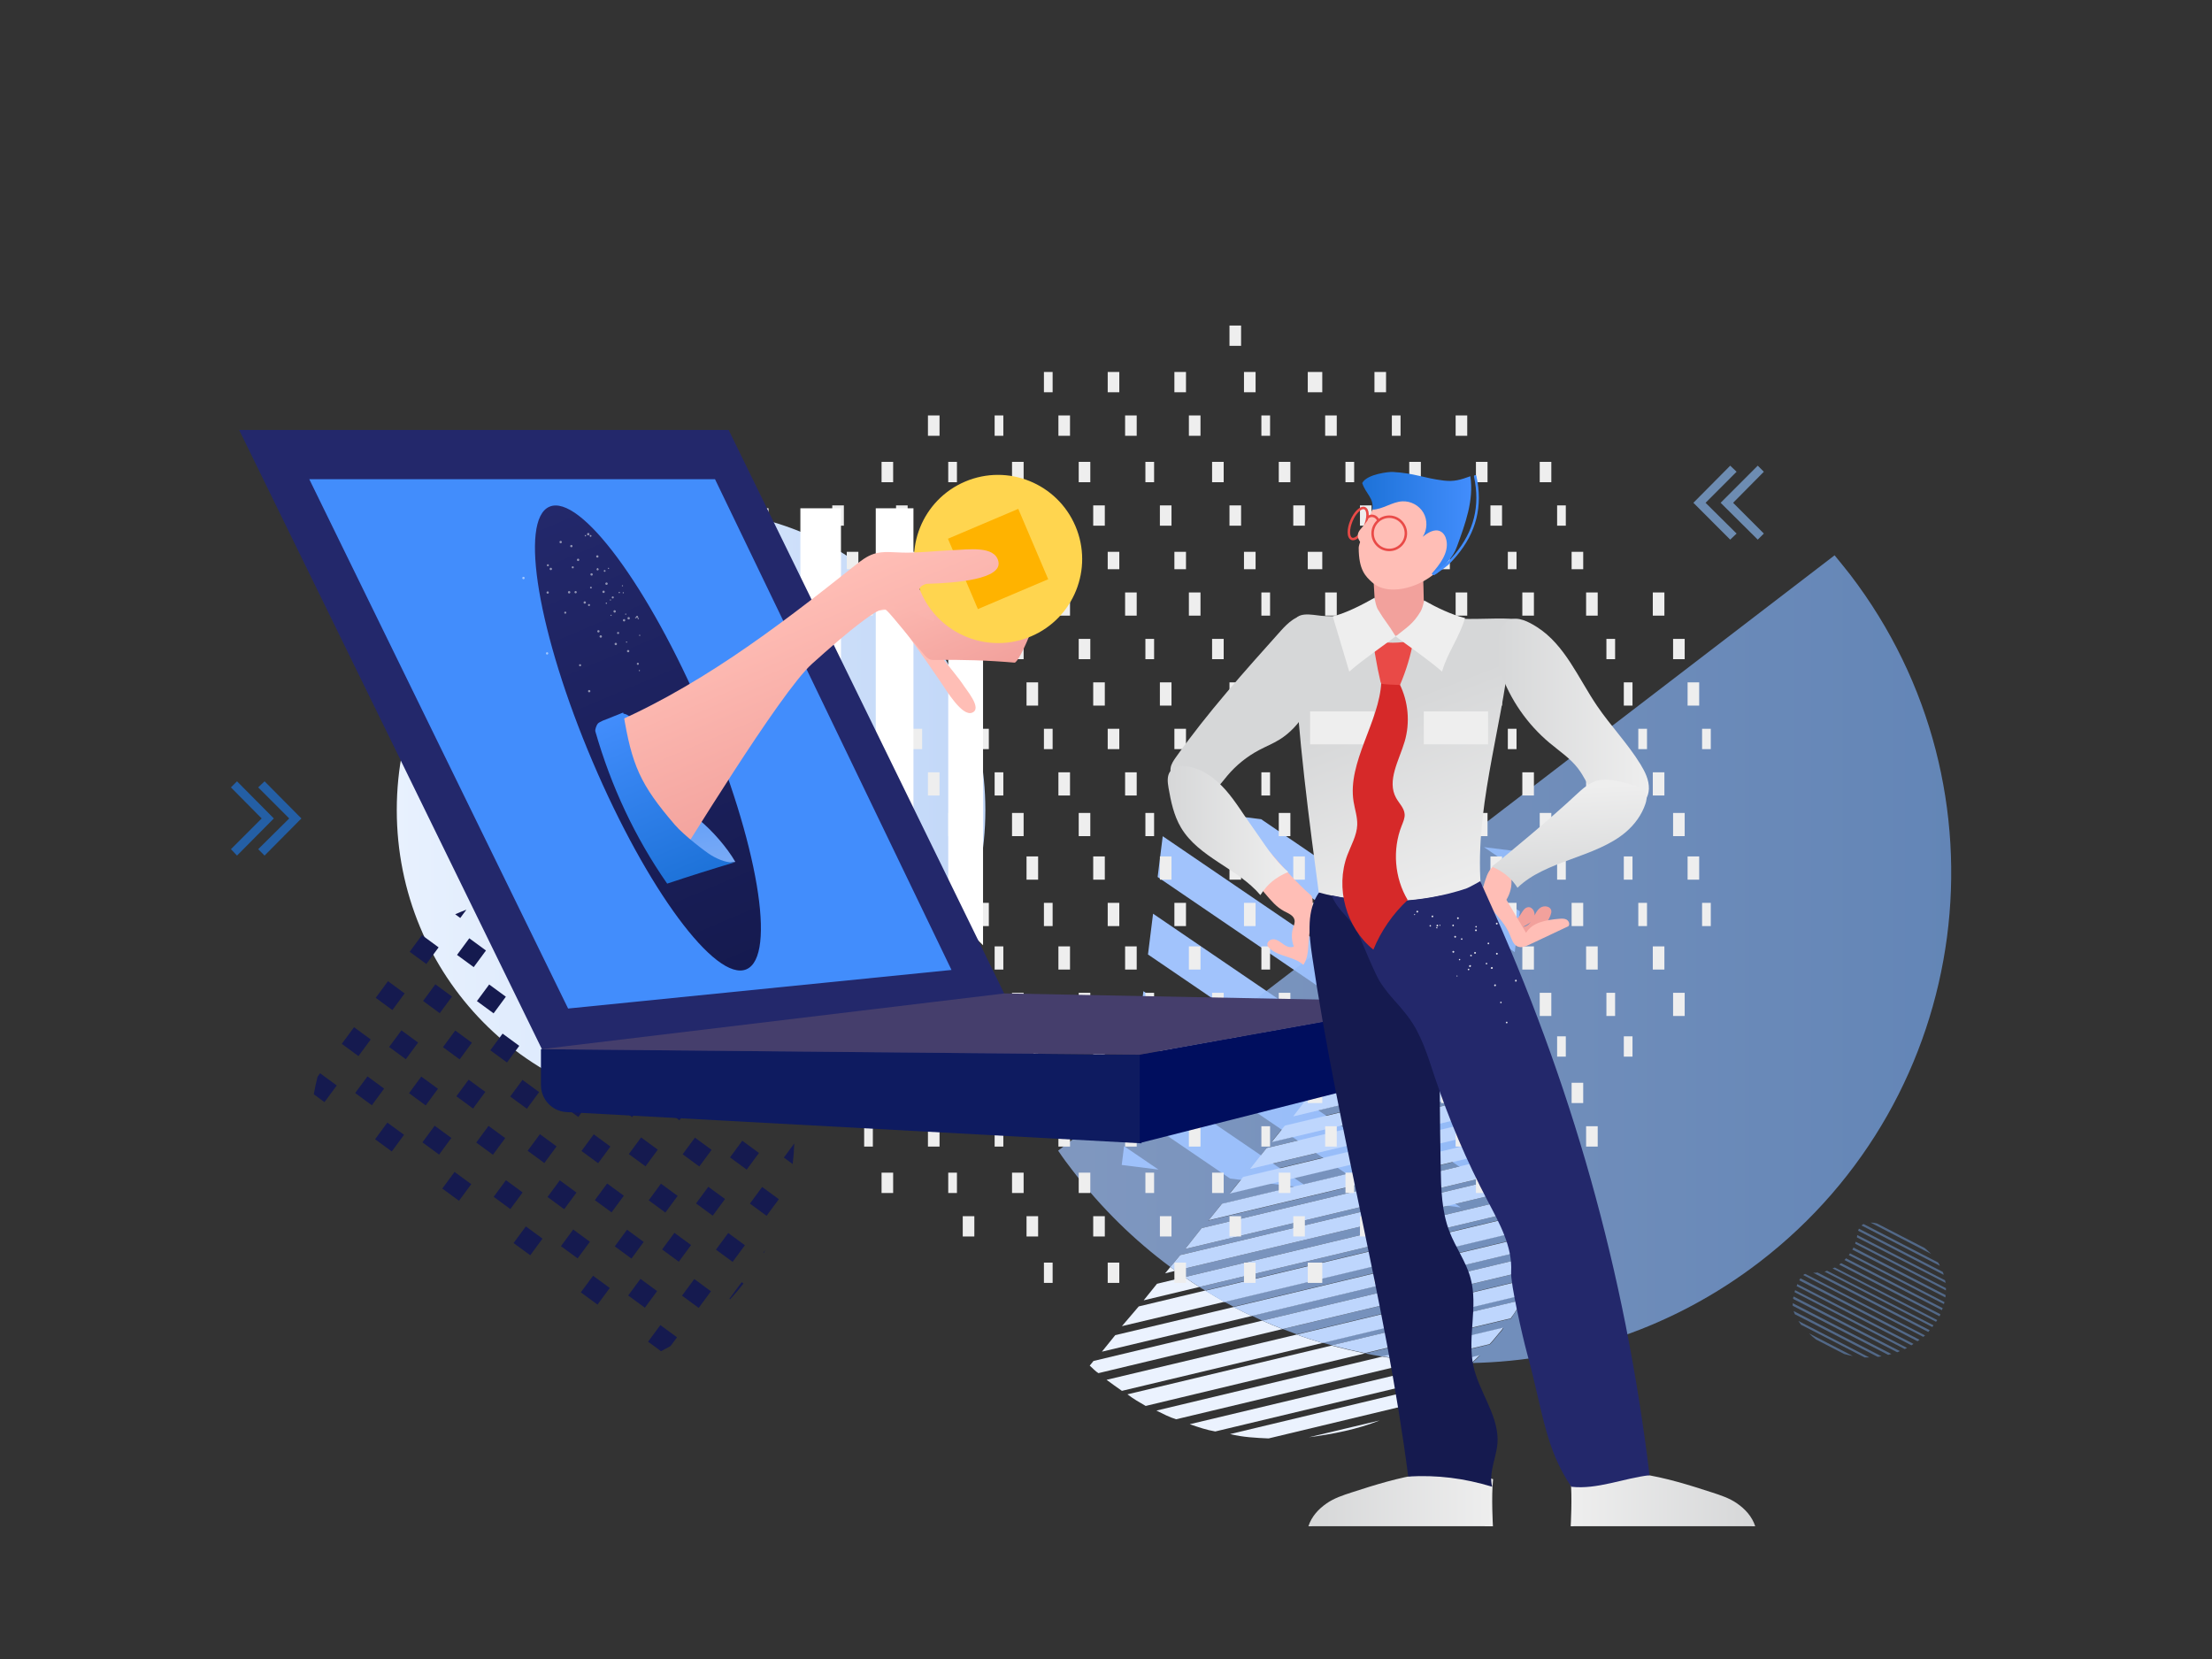<svg xmlns="http://www.w3.org/2000/svg" xmlns:xlink="http://www.w3.org/1999/xlink" width="1600" height="1200" x="0" y="0" version="1.1" viewBox="0 0 1600 1200"><rect x="0" y="0" width="1600" height="1200" fill="#333333" stroke="none"/><g><g><g transform="translate(791.0 554.0) scale(2.719 2.72) rotate(34.261 61.592 64.695) translate(1366.388 -703.252)"><polygon fill="#A1C3FC" points="-1283.815 703.252 -1294.129 708.536 -1281.106 708.536"/><polygon fill="#A1C3FC" points="-1330.206 727.014 -1271.63 727.014 -1276.617 717.289 -1311.217 717.289"/><polygon fill="#A1C3FC" points="-1366.282 745.492 -1262.155 745.492 -1267.142 735.767 -1347.295 735.767"/><polygon fill="#A1C3FC" points="-1361.401 763.97 -1252.678 763.97 -1257.666 754.245 -1366.388 754.245"/><polygon fill="#A1C3FC" points="-1351.924 782.448 -1243.203 782.448 -1248.19 772.723 -1356.911 772.723"/><polygon fill="#A1C3FC" points="-1342.449 800.926 -1264.265 800.926 -1245.278 791.201 -1347.436 791.201"/><polygon fill="#A1C3FC" points="-1332.973 819.403 -1300.341 819.403 -1281.353 809.679 -1337.96 809.679"/><polygon fill="#A1C3FC" points="-1326.185 832.641 -1317.429 828.156 -1328.485 828.156"/></g></g></g><g><g transform="translate(146.0 151.0) scale(1.636 1.637) rotate(0.0 400.0 300) translate(-0.0 -0.0)"><linearGradient id="SVGID_1_-i1" x1="861.856" x2="3464.148" y1="-2476.785" y2="-2476.785" gradientTransform="matrix(0.1 0 0 -0.1 0 18)" gradientUnits="userSpaceOnUse"><stop offset="0" style="stop-color:#e8f1fe"/><stop offset="1" style="stop-color:#c1d7f8"/></linearGradient><ellipse style="fill:url(#SVGID_1_-i1)" cx="216.3" cy="265.679" rx="130.115" ry="132.422"/><g style="opacity:.69"><g><polygon style="fill:#87b4ea" points="687.917 146.204 671.509 129.924 687.917 113.515 690.609 116.207 677.021 129.924 690.609 143.512"/></g><g><polygon style="fill:#87b4ea" points="675.739 146.204 659.459 129.924 675.739 113.515 678.559 116.207 664.843 129.924 678.559 143.512"/></g></g><g style="opacity:.69"><g><polygon style="fill:#1d72d8" points="15.552 285.805 12.86 282.984 26.448 269.396 12.86 255.68 15.552 252.988 31.832 269.396"/></g><g><polygon style="fill:#1d72d8" points="27.73 285.805 24.91 282.984 38.627 269.396 24.91 255.68 27.73 252.988 44.011 269.396"/></g></g><g><path style="opacity:.45;fill:#78a9ef;enable-background:new" d="M713.684,499.628l12.435,6.41 c1.282,0.385,2.564,0.641,3.846,0.897l-19.357-9.999C711.633,497.962,712.658,498.859,713.684,499.628z"/><path style="opacity:.45;fill:#78a9ef;enable-background:new" d="M707.018,493.091l28.202,14.486c0.641,0,1.41,0,2.051,0 l-31.407-16.152C706.249,491.937,706.633,492.45,707.018,493.091z"/><path style="opacity:.45;fill:#78a9ef;enable-background:new" d="M704.326,488.476l36.663,18.844 c0.513-0.128,1.026-0.128,1.666-0.256l-38.842-19.998C703.941,487.578,704.07,487.963,704.326,488.476z"/><path style="opacity:.45;fill:#78a9ef;enable-background:new" d="M703.429,484.758l42.175,21.664 c0.513-0.128,0.897-0.256,1.41-0.385l-43.585-22.434C703.3,483.989,703.3,484.374,703.429,484.758z"/><path style="opacity:.45;fill:#78a9ef;enable-background:new" d="M703.557,481.682l46.021,23.587 c0.385-0.128,0.769-0.256,1.154-0.513l-46.918-24.1C703.557,480.912,703.557,481.297,703.557,481.682z"/><path style="opacity:.45;fill:#78a9ef;enable-background:new" d="M704.198,478.733l48.713,25.126 c0.385-0.128,0.641-0.385,1.026-0.513l-49.482-25.51C704.326,478.092,704.198,478.477,704.198,478.733z"/><path style="opacity:.45;fill:#78a9ef;enable-background:new" d="M705.095,476.041l50.764,26.151 c0.256-0.128,0.641-0.385,0.897-0.641l-51.405-26.407C705.352,475.528,705.223,475.785,705.095,476.041z"/><path style="opacity:.45;fill:#78a9ef;enable-background:new" d="M706.249,473.477l52.302,26.92 c0.256-0.256,0.641-0.385,0.897-0.641l-52.687-27.177C706.633,472.836,706.505,473.221,706.249,473.477z"/><path style="opacity:.45;fill:#78a9ef;enable-background:new" d="M708.3,470.913c-0.128,0.128-0.128,0.128-0.256,0.256 l53.071,27.305c0.256-0.256,0.513-0.385,0.769-0.641l-52.943-27.177C708.685,470.657,708.428,470.785,708.3,470.913z"/><path style="opacity:.45;fill:#78a9ef;enable-background:new" d="M713.043,470.144c-0.256,0-0.385,0-0.641,0l50.892,26.151 c0.256-0.256,0.385-0.513,0.641-0.769l-49.61-25.51C713.812,470.144,713.428,470.144,713.043,470.144z"/><path style="opacity:.45;fill:#78a9ef;enable-background:new" d="M717.402,469.632l47.687,24.485 c0.256-0.256,0.385-0.513,0.513-0.769l-47.046-24.1C718.299,469.375,717.914,469.503,717.402,469.632z"/><path style="opacity:.45;fill:#78a9ef;enable-background:new" d="M720.991,468.221l45.764,23.587 c0.128-0.256,0.385-0.513,0.513-0.769l-45.252-23.203C721.76,467.837,721.375,468.093,720.991,468.221z"/><path style="opacity:.45;fill:#78a9ef;enable-background:new" d="M723.939,466.555l44.354,22.818 c0.128-0.256,0.256-0.513,0.385-0.897l-43.842-22.562C724.452,466.042,724.196,466.299,723.939,466.555z"/><path style="opacity:.45;fill:#78a9ef;enable-background:new" d="M726.247,464.504l43.072,22.177 c0.128-0.256,0.256-0.641,0.385-0.897l-42.816-22.049C726.76,464.119,726.503,464.247,726.247,464.504z"/><path style="opacity:.45;fill:#78a9ef;enable-background:new" d="M728.17,462.325l42.047,21.664 c0.128-0.256,0.128-0.641,0.256-0.897l-41.79-21.536C728.554,461.812,728.426,462.068,728.17,462.325z"/><path style="opacity:.45;fill:#78a9ef;enable-background:new" d="M729.708,459.889l41.15,21.152 c0-0.385,0.128-0.641,0.128-1.026l-40.765-21.023C730.092,459.376,729.964,459.633,729.708,459.889z"/><path style="opacity:.45;fill:#78a9ef;enable-background:new" d="M771.114,476.938l-39.868-20.511 c-0.128,0.256-0.256,0.641-0.256,0.897l40.124,20.639C771.114,477.579,771.114,477.323,771.114,476.938z"/><path style="opacity:.45;fill:#78a9ef;enable-background:new" d="M770.729,473.477l-38.842-19.998 c0,0.385-0.128,0.641-0.128,1.026l39.227,20.126C770.857,474.246,770.857,473.862,770.729,473.477z"/><path style="opacity:.45;fill:#78a9ef;enable-background:new" d="M769.704,469.76l-37.047-19.101 c-0.128,0.256-0.256,0.513-0.385,0.897l37.817,19.485C770.088,470.657,769.96,470.272,769.704,469.76z"/><path style="opacity:.45;fill:#78a9ef;enable-background:new" d="M767.781,465.786c-0.128-0.128-0.128-0.256-0.256-0.256 l-32.817-16.921c-0.385,0.128-0.641,0.385-0.897,0.641l34.612,17.819C768.294,466.683,768.037,466.17,767.781,465.786z"/><path style="opacity:.45;fill:#78a9ef;enable-background:new" d="M761.756,459.248l-21.152-10.896 c-0.897-0.256-1.923-0.385-2.82-0.385l26.792,13.845C763.679,460.914,762.781,460.145,761.756,459.248z"/></g><linearGradient id="SVGID_2_-i1" x1="3785.909" x2="7734.566" y1="-3135.691" y2="-3135.691" gradientTransform="matrix(0.1 0 0 -0.1 0 18)" gradientUnits="userSpaceOnUse"><stop offset="0" style="stop-color:#a1c3fc"/><stop offset="1" style="stop-color:#78a9ef"/></linearGradient><path style="opacity:.7;fill:url(#SVGID_2_-i1);enable-background:new" d="M728.811,161.715 c-2.307-2.948-4.615-5.769-6.922-8.589L378.591,416.176c2.051,3.077,4.23,6.025,6.538,8.973 c12.691,16.537,27.177,30.638,43.072,42.431l4.358-5.256l168.572-40.252c-0.128,2.179-0.256,4.358-0.385,6.538l-170.239,40.637 c1.282,0.897,2.692,1.923,3.974,2.82l165.88-39.611c-0.128,2.179-0.513,3.846-0.769,6.153L441.02,476.426 c0.769,0.513,1.666,1.026,2.564,1.538l155.625-37.176c-0.513,2.307-1.026,5.128-1.667,7.435l-145.498,34.74 c1.41,0.769,2.82,1.538,4.102,2.179l140.626-33.586c-0.641,1.795-1.282,4.102-1.923,6.41l-130.627,31.151 c1.538,0.769,3.077,1.41,4.615,2.179l124.602-29.74c-0.769,2.307-1.538,4.615-2.564,6.538l-112.937,26.92 c2.051,0.769,4.102,1.538,6.153,2.307l104.989-25.126c-1.282,2.436-2.564,4.871-3.974,7.435l-89.606,21.408 c1.41,0.385,2.692,0.769,4.102,1.154l84.094-19.998c-1.41,3.077-3.205,5.64-4.871,8.204l-64.48,15.383 c2.564,0.513,5.128,1.026,7.692,1.41l53.456-12.691c-0.641,1.282-1.41,1.923-2.179,2.82c-1.282,1.538-2.436,3.077-3.846,4.487 l-31.151,7.435c4.23,0.385,8.461,0.641,12.691,0.769l14.101-3.333c-1.154,1.154-2.307,2.307-3.461,3.333 c44.483-0.897,89.093-15.511,127.038-44.611C783.548,392.588,801.495,256.705,728.811,161.715z M549.983,317.724 c0.128,0.128,0.385,0.385,0.513,0.385l-1.026,0.256L549.983,317.724z M545.753,322.98l8.332-2.051 c0.385,0.513,0.641,0.385,0.897,0.641c1.795,1.41,3.461,3.077,5.128,4.359l-21.023,4.999L545.753,322.98z M535.497,335.671 l27.818-6.666c1.666,1.795,3.077,3.077,4.615,4.743l-38.329,9.102L535.497,335.671z M527.421,345.67l42.175-9.999 c1.538,1.795,3.077,3.589,4.615,5.384l-53.328,12.691L527.421,345.67z M517.166,358.361l59.353-14.229 c1.282,1.795,2.307,3.205,3.589,5.128l-68.839,16.409L517.166,358.361z M507.552,370.283l74.608-17.819 c1.026,1.41,2.051,3.333,2.948,4.615l-83.453,19.87L507.552,370.283z M498.707,380.923l87.811-21.023 c1.026,1.923,2.179,4.358,3.205,6.281l-98.451,23.459L498.707,380.923z M489.092,392.46l101.528-24.228 c1.026,2.436,1.795,4.358,2.564,6.41l-110.629,26.279L489.092,392.46z M478.837,405.023l115.372-27.561 c0.641,2.051,1.282,3.974,1.795,5.512L472.94,412.33L478.837,405.023z M470.761,415.022l125.884-29.997 c0.641,2.564,1.154,4.615,1.795,7.051l-134.858,32.176L470.761,415.022z M460.377,427.713l138.447-33.073 c0.385,2.051,0.769,4.102,1.026,5.64l-145.241,34.612L460.377,427.713z M450.891,439.763l149.343-35.637 c0.256,2.051,0.385,3.718,0.513,5.769L444.994,447.07L450.891,439.763z M434.739,459.633l7.307-9.23l158.958-37.945 c0.128,2.692,0.128,4.743,0.256,7.435L434.739,459.633z"/><path style="fill:#ebf2fe" d="M471.658,543.342l65.25-15.639c4.871-2.82,9.743-5.512,14.229-9.358l-96.528,23.075 C460.377,542.829,465.889,543.085,471.658,543.342z"/><path style="fill:#ebf2fe" d="M550.88,509.884L436.79,537.06c3.718,1.282,7.435,2.564,11.281,3.205l108.322-25.895 c1.795-1.41,3.461-2.948,5.128-4.615C558.059,510.012,554.47,510.012,550.88,509.884z"/><path style="fill:#bed6fd" d="M564.982,506.551l-14.101,3.333c3.589,0.128,7.051,0.128,10.64,0 C562.674,508.858,563.828,507.704,564.982,506.551z"/><path style="fill:#ebf2fe" d="M394.23,509.115l-1.666,2.051c1.282,1.154,2.564,2.564,3.846,3.333l81.402-19.485 c-3.077-1.154-6.025-2.436-8.973-3.718L394.23,509.115z"/><path style="fill:#bed6fd" d="M593.44,461.555l-124.602,29.741c2.948,1.282,6.025,2.564,8.973,3.718l112.937-26.92 C591.902,466.299,592.671,463.863,593.44,461.555z"/><path style="fill:#ebf2fe" d="M414.228,485.015l-7.435,8.717l45.38-10.768c-2.82-1.538-5.64-3.205-8.461-4.999L414.228,485.015z"/><path style="fill:#bed6fd" d="M599.209,440.917l-155.625,37.176c2.82,1.666,5.64,3.333,8.461,4.999l145.498-34.74 C598.183,445.916,598.696,443.096,599.209,440.917z"/><path style="fill:#ebf2fe" d="M403.845,497.706l-5.897,7.307l66.275-15.768c-2.692-1.282-5.384-2.564-7.948-3.974L403.845,497.706z"/><path style="fill:#bed6fd" d="M596.773,451.685l-140.626,33.586c2.692,1.41,5.256,2.692,7.948,3.974l130.884-31.279 C595.491,455.659,596.132,453.479,596.773,451.685z"/><path style="fill:#ebf2fe" d="M399.999,517.447c2.179,1.666,4.487,3.205,6.794,4.871l88.709-21.152 c-3.846-1.154-7.691-2.307-11.409-3.718L399.999,517.447z"/><path style="fill:#bed6fd" d="M589.082,472.324l-104.989,25.126c3.846,1.41,7.563,2.564,11.409,3.718l89.606-21.408 C586.518,477.195,587.8,474.759,589.082,472.324z"/><path style="fill:#bed6fd" d="M554.983,321.698c-0.256-0.256-0.513-0.256-0.897-0.641l-8.332,2.051l-6.666,8.076l21.023-4.999 C558.572,324.775,556.777,323.108,554.983,321.698z"/><path style="fill:#bed6fd" d="M596.645,385.025l-125.884,29.997l-7.307,9.23l134.858-32.176 C597.799,389.64,597.286,387.589,596.645,385.025z"/><path style="fill:#ebf2fe" d="M422.048,531.035c2.82,1.41,5.769,2.948,8.717,3.846l107.425-25.638 c-5.384-0.513-10.896-1.154-16.28-2.051L422.048,531.035z"/><path style="fill:#bed6fd" d="M573.186,497.193c0.769-0.897,1.538-1.666,2.179-2.82l-53.456,12.691 c5.384,0.897,10.768,1.538,16.28,2.051l31.151-7.435C570.622,500.398,571.904,498.731,573.186,497.193z"/><path style="fill:#bed6fd" d="M549.983,317.724l-0.513,0.641l1.026-0.256C550.368,318.109,550.111,317.853,549.983,317.724z"/><path style="fill:#ebf2fe" d="M409.229,523.857c2.692,2.051,5.384,3.589,8.076,5.128l96.913-23.203 c-4.871-1.026-9.871-2.179-14.742-3.461L409.229,523.857z"/><path style="fill:#bed6fd" d="M583.569,482.194l-84.094,19.998c4.871,1.282,9.743,2.436,14.742,3.461l64.48-15.383 C580.493,487.835,582.159,485.271,583.569,482.194z"/><path style="fill:#ebf2fe" d="M422.304,475.016l-5.897,7.307l24.613-5.897c-2.179-1.41-4.358-2.82-6.538-4.358L422.304,475.016z"/><path style="fill:#bed6fd" d="M600.363,432.456l-165.88,39.611c2.179,1.538,4.359,2.948,6.538,4.358l158.573-37.817 C599.85,436.43,600.234,434.635,600.363,432.456z"/><path style="fill:#bed6fd" d="M582.159,352.464l-74.608,17.819l-6.025,6.794l83.453-19.87 C584.21,355.669,583.185,353.874,582.159,352.464z"/><path style="fill:#bed6fd" d="M569.597,335.543l-42.175,9.999l-6.666,8.076l53.328-12.691 C572.673,339.132,571.135,337.338,569.597,335.543z"/><path style="fill:#bed6fd" d="M576.519,344.132l-59.353,14.229l-5.897,7.307l68.839-16.409 C578.955,347.337,577.801,345.927,576.519,344.132z"/><path style="fill:#bed6fd" d="M586.518,360.028l-87.811,21.023l-7.435,8.717l98.451-23.459 C588.825,364.258,587.672,361.951,586.518,360.028z"/><path style="fill:#bed6fd" d="M563.315,329.005l-27.818,6.666l-5.897,7.307l38.329-9.102 C566.392,332.082,564.982,330.8,563.315,329.005z"/><path style="fill:#ebf2fe" d="M425.894,470.401l4.615-1.154c-0.769-0.513-1.538-1.154-2.307-1.666L425.894,470.401z"/><path style="fill:#bed6fd" d="M601.132,422.072L432.56,462.325l-4.358,5.256c0.769,0.513,1.538,1.154,2.307,1.666l170.239-40.637 C600.875,426.431,601.003,424.252,601.132,422.072z"/><path style="fill:#ebf2fe" d="M520.755,535.394l-31.279,7.435C500.117,541.419,510.757,539.368,520.755,535.394z"/><path style="fill:#bed6fd" d="M600.363,403.997l-149.343,35.637l-5.897,7.307l155.753-37.176 C600.619,407.715,600.619,406.177,600.363,403.997z"/><path style="fill:#bed6fd" d="M442.046,450.403l-7.307,9.23l166.393-39.739c0-2.692,0-4.871-0.256-7.435L442.046,450.403z"/><path style="fill:#bed6fd" d="M594.209,377.59l-115.373,27.561l-5.897,7.307l123.064-29.356 C595.491,381.564,594.978,379.513,594.209,377.59z"/><path style="fill:#bed6fd" d="M598.824,394.768l-138.447,33.073l-5.897,7.307l145.241-34.612 C599.593,398.87,599.209,396.819,598.824,394.768z"/><path style="fill:#bed6fd" d="M590.62,368.232L489.092,392.46l-6.538,8.589l110.501-26.408 C592.415,372.59,591.645,370.668,590.62,368.232z"/><path style="fill:#eee" d="M663.305,229.785h3.846v8.973h-3.846V229.785z M663.305,306.7h3.846v10.255h-3.846V306.7z M656.895,209.274h5.128v10.255h-5.128V209.274z M656.895,286.189h5.128v10.255h-5.128V286.189z M650.485,190.045h5.128v8.973 h-5.128V190.045z M650.485,266.96h5.128v10.255h-5.128V266.96z M650.485,346.439h5.128v10.255h-5.128V346.439z M641.512,169.535 h5.128v10.255h-5.128V169.535z M641.512,249.014h5.128v10.255h-5.128V249.014z M641.512,325.929h5.128v10.255h-5.128V325.929z M635.102,229.785h3.846v8.973h-3.846V229.785z M635.102,306.7h3.846v10.255h-3.846V306.7z M628.693,209.274h3.846v10.255h-3.846 V209.274z M628.693,286.189h3.846v10.255h-3.846V286.189z M628.693,365.668h3.846v8.973h-3.846V365.668z M621.001,190.045h3.846 v8.973h-3.846V190.045z M621.001,266.96h3.846v10.255h-3.846V266.96z M621.001,346.439h3.846v10.255h-3.846V346.439z M612.028,169.535h5.128v10.255h-5.128V169.535z M612.028,249.014h5.128v10.255h-5.128V249.014z M612.028,325.929h5.128v10.255 h-5.128V325.929z M612.028,405.407h5.128v8.973h-5.128V405.407z M605.618,151.588h5.128v7.692h-5.128V151.588z M605.618,229.785 h5.128v8.973h-5.128V229.785z M605.618,306.7h5.128v10.255h-5.128V306.7z M605.618,386.179h5.128v8.973h-5.128V386.179z M599.209,131.077h3.846v8.973h-3.846V131.077z M599.209,209.274h3.846v10.255h-3.846V209.274z M599.209,286.189h3.846v10.255 h-3.846V286.189z M599.209,365.668h3.846v8.973h-3.846V365.668z M591.517,111.849h5.128v8.973h-5.128V111.849z M591.517,190.045 h5.128v8.973h-5.128V190.045z M591.517,266.96h5.128v10.255h-5.128V266.96z M591.517,346.439h5.128v10.255h-5.128V346.439z M591.517,425.918h5.128v8.973h-5.128V425.918z M583.826,169.535h5.128v10.255h-5.128V169.535z M583.826,249.014h5.128v10.255 h-5.128V249.014z M583.826,325.929h5.128v10.255h-5.128V325.929z M583.826,405.407h5.128v8.973h-5.128V405.407z M577.416,151.588 h3.846v7.692h-3.846V151.588z M577.416,229.785h3.846v8.973h-3.846V229.785z M577.416,306.7h3.846v10.255h-3.846V306.7z M577.416,386.179h3.846v8.973h-3.846V386.179z M569.725,131.077h5.128v8.973h-5.128V131.077z M569.725,209.274h5.128v10.255h-5.128 V209.274z M569.725,286.189h5.128v10.255h-5.128V286.189z M569.725,365.668h5.128v8.973h-5.128V365.668z M563.315,111.849h5.128 v8.973h-5.128V111.849z M563.315,190.045h5.128v8.973h-5.128V190.045z M563.315,266.96h5.128v10.255h-5.128V266.96z M563.315,346.439h5.128v10.255h-5.128V346.439z M563.315,425.918h5.128v8.973h-5.128V425.918z M554.342,91.338h5.128v8.973h-5.128 V91.338z M554.342,169.535h5.128v10.255h-5.128V169.535z M554.342,249.014h5.128v10.255h-5.128V249.014z M554.342,325.929h5.128 v10.255h-5.128V325.929z M554.342,405.407h5.128v8.973h-5.128V405.407z M547.932,151.588h3.846v7.692h-3.846V151.588z M547.932,229.785h3.846v8.973h-3.846V229.785z M547.932,306.7h3.846v10.255h-3.846V306.7z M547.932,386.179h3.846v8.973h-3.846 V386.179z M541.523,131.077h3.846v8.973h-3.846V131.077z M541.523,209.274h3.846v10.255h-3.846V209.274z M541.523,286.189h3.846 v10.255h-3.846V286.189z M541.523,365.668h3.846v8.973h-3.846V365.668z M541.523,445.147h3.846v8.973h-3.846V445.147z M533.831,111.849h5.128v8.973h-5.128V111.849z M533.831,190.045h5.128v8.973h-5.128V190.045z M533.831,266.96h5.128v10.255h-5.128 V266.96z M533.831,346.439h5.128v10.255h-5.128V346.439z M533.831,425.918h5.128v8.973h-5.128V425.918z M526.14,91.338h3.846v8.973 h-3.846V91.338z M526.14,169.535h3.846v10.255h-3.846V169.535z M526.14,249.014h3.846v10.255h-3.846V249.014z M526.14,325.929h3.846 v10.255h-3.846V325.929z M526.14,405.407h3.846v8.973h-3.846V405.407z M518.448,72.109h5.128v8.973h-5.128V72.109z M518.448,151.588 h5.128v7.692h-5.128V151.588z M518.448,229.785h5.128v8.973h-5.128V229.785z M518.448,306.7h5.128v10.255h-5.128V306.7z M518.448,386.179h5.128v8.973h-5.128V386.179z M518.448,465.658h5.128v8.973h-5.128V465.658z M512.038,131.077h5.128v8.973h-5.128 V131.077z M512.038,209.274h5.128v10.255h-5.128V209.274z M512.038,286.189h5.128v10.255h-5.128V286.189z M512.038,365.668h5.128 v8.973h-5.128V365.668z M512.038,445.147h5.128v8.973h-5.128V445.147z M505.629,111.849h3.846v8.973h-3.846V111.849z M505.629,190.045h3.846v8.973h-3.846V190.045z M505.629,266.96h3.846v10.255h-3.846V266.96z M505.629,346.439h3.846v10.255h-3.846 V346.439z M505.629,425.918h3.846v8.973h-3.846V425.918z M496.655,91.338h5.128v8.973h-5.128V91.338z M496.655,169.535h5.128v10.255 h-5.128V169.535z M496.655,249.014h5.128v10.255h-5.128V249.014z M496.655,325.929h5.128v10.255h-5.128V325.929z M496.655,405.407 h5.128v8.973h-5.128V405.407z M488.964,72.109h6.41v8.973h-6.41V72.109z M488.964,151.588h6.41v7.692h-6.41V151.588z M488.964,229.785h6.41v8.973h-6.41V229.785z M488.964,306.7h6.41v10.255h-6.41V306.7z M488.964,386.179h6.41v8.973h-6.41V386.179z M488.964,465.658h6.41v8.973h-6.41V465.658z M482.554,131.077h5.128v8.973h-5.128V131.077z M482.554,209.274h5.128v10.255h-5.128 V209.274z M482.554,286.189h5.128v10.255h-5.128V286.189z M482.554,365.668h5.128v8.973h-5.128V365.668z M482.554,445.147h5.128 v8.973h-5.128V445.147z M476.145,111.849h5.128v8.973h-5.128V111.849z M476.145,190.045h5.128v8.973h-5.128V190.045z M476.145,266.96h5.128v10.255h-5.128V266.96z M476.145,346.439h5.128v10.255h-5.128V346.439z M476.145,425.918h5.128v8.973h-5.128 V425.918z M468.453,91.338h3.846v8.973h-3.846V91.338z M468.453,169.535h3.846v10.255h-3.846V169.535z M468.453,249.014h3.846 v10.255h-3.846V249.014z M468.453,325.929h3.846v10.255h-3.846V325.929z M468.453,405.407h3.846v8.973h-3.846V405.407z M231.299,238.758h-3.846v-8.973h3.846V238.758z M238.99,336.184h-3.846v-10.255h3.846V336.184z M238.99,259.269h-3.846v-10.255 h3.846V259.269z M246.682,356.695h-3.846v-10.255h3.846V356.695z M246.682,277.216h-3.846V266.96h3.846V277.216z M246.682,199.019 h-3.846v-8.973h3.846V199.019z M254.373,374.641h-3.846v-8.973h3.846V374.641z M254.373,296.445h-3.846v-10.255h3.846V296.445z M254.373,219.53h-3.846v-10.255h3.846V219.53z M260.783,316.955h-5.128V306.7h5.128V316.955z M260.783,238.758h-5.128v-8.973h5.128 V238.758z M267.192,336.184h-3.846v-10.255h3.846V336.184z M267.192,259.269h-3.846v-10.255h3.846V259.269z M267.192,179.79h-3.846 v-10.255h3.846V179.79z M276.166,356.695h-5.128v-10.255h5.128V356.695z M276.166,277.216h-5.128V266.96h5.128V277.216z M276.166,199.019h-5.128v-8.973h5.128V199.019z M283.857,374.641h-5.128v-8.973h5.128V374.641z M283.857,296.445h-5.128v-10.255 h5.128V296.445z M283.857,219.53h-5.128v-10.255h5.128V219.53z M283.857,140.051h-5.128v-8.973h5.128V140.051z M290.267,395.152 h-5.128v-8.973h5.128V395.152z M290.267,316.955h-5.128V306.7h5.128V316.955z M290.267,238.758h-5.128v-8.973h5.128V238.758z M290.267,159.279h-5.128v-7.692h5.128V159.279z M296.676,414.381h-3.846v-8.973h3.846V414.381z M296.676,336.184h-3.846v-10.255 h3.846V336.184z M296.676,259.269h-3.846v-10.255h3.846V259.269z M296.676,179.79h-3.846v-10.255h3.846V179.79z M305.65,434.892 h-5.128v-8.973h5.128V434.892z M305.65,356.695h-5.128v-10.255h5.128V356.695z M305.65,277.216h-5.128V266.96h5.128V277.216z M305.65,199.019h-5.128v-8.973h5.128V199.019z M305.65,120.822h-5.128v-8.973h5.128V120.822z M312.059,374.641h-5.128v-8.973h5.128 V374.641z M312.059,296.445h-5.128v-10.255h5.128V296.445z M312.059,219.53h-5.128v-10.255h5.128V219.53z M312.059,140.051h-5.128 v-8.973h5.128V140.051z M318.469,395.152h-5.128v-8.973h5.128V395.152z M318.469,316.955h-5.128V306.7h5.128V316.955z M318.469,238.758h-5.128v-8.973h5.128V238.758z M318.469,159.279h-5.128v-7.692h5.128V159.279z M326.16,414.381h-5.128v-8.973 h5.128V414.381z M326.16,336.184h-5.128v-10.255h5.128V336.184z M326.16,259.269h-5.128v-10.255h5.128V259.269z M326.16,179.79 h-5.128v-10.255h5.128V179.79z M326.16,100.311h-5.128v-8.973h5.128V100.311z M333.852,434.892h-3.846v-8.973h3.846V434.892z M333.852,356.695h-3.846v-10.255h3.846V356.695z M333.852,277.216h-3.846V266.96h3.846V277.216z M333.852,199.019h-3.846v-8.973 h3.846V199.019z M333.852,120.822h-3.846v-8.973h3.846V120.822z M341.543,454.12h-5.128v-8.973h5.128V454.12z M341.543,374.641 h-5.128v-8.973h5.128V374.641z M341.543,296.445h-5.128v-10.255h5.128V296.445z M341.543,219.53h-5.128v-10.255h5.128V219.53z M341.543,140.051h-5.128v-8.973h5.128V140.051z M347.953,395.152h-3.846v-8.973h3.846V395.152z M347.953,316.955h-3.846V306.7 h3.846V316.955z M347.953,238.758h-3.846v-8.973h3.846V238.758z M347.953,159.279h-3.846v-7.692h3.846V159.279z M354.363,414.381 h-3.846v-8.973h3.846V414.381z M354.363,336.184h-3.846v-10.255h3.846V336.184z M354.363,259.269h-3.846v-10.255h3.846V259.269z M354.363,179.79h-3.846v-10.255h3.846V179.79z M354.363,100.311h-3.846v-8.973h3.846V100.311z M363.336,434.892h-5.128v-8.973 h5.128V434.892z M363.336,356.695h-5.128v-10.255h5.128V356.695z M363.336,277.216h-5.128V266.96h5.128V277.216z M363.336,199.019 h-5.128v-8.973h5.128V199.019z M363.336,120.822h-5.128v-8.973h5.128V120.822z M369.746,454.12h-5.128v-8.973h5.128V454.12z M369.746,374.641h-5.128v-8.973h5.128V374.641z M369.746,296.445h-5.128v-10.255h5.128V296.445z M369.746,219.53h-5.128v-10.255 h5.128V219.53z M369.746,140.051h-5.128v-8.973h5.128V140.051z M376.155,474.631h-3.846v-8.973h3.846V474.631z M376.155,395.152 h-3.846v-8.973h3.846V395.152z M376.155,316.955h-3.846V306.7h3.846V316.955z M376.155,238.758h-3.846v-8.973h3.846V238.758z M376.155,159.279h-3.846v-7.692h3.846V159.279z M376.155,81.083h-3.846v-8.973h3.846V81.083z M383.847,414.381h-5.128v-8.973h5.128 V414.381z M383.847,336.184h-5.128v-10.255h5.128V336.184z M383.847,259.269h-5.128v-10.255h5.128V259.269z M383.847,179.79h-5.128 v-10.255h5.128V179.79z M383.847,100.311h-5.128v-8.973h5.128V100.311z M392.82,434.892h-5.128v-8.973h5.128V434.892z M392.82,356.695h-5.128v-10.255h5.128V356.695z M392.82,277.216h-5.128V266.96h5.128V277.216z M392.82,199.019h-5.128v-8.973h5.128 V199.019z M392.82,120.822h-5.128v-8.973h5.128V120.822z M399.23,454.12h-5.128v-8.973h5.128V454.12z M399.23,374.641h-5.128v-8.973 h5.128V374.641z M399.23,296.445h-5.128v-10.255h5.128V296.445z M399.23,219.53h-5.128v-10.255h5.128V219.53z M399.23,140.051 h-5.128v-8.973h5.128V140.051z M405.639,474.631h-5.128v-8.973h5.128V474.631z M405.639,395.152h-5.128v-8.973h5.128V395.152z M405.639,316.955h-5.128V306.7h5.128V316.955z M405.639,238.758h-5.128v-8.973h5.128V238.758z M405.639,159.279h-5.128v-7.692 h5.128V159.279z M405.639,81.083h-5.128v-8.973h5.128V81.083z M413.331,414.381h-5.128v-8.973h5.128V414.381z M413.331,336.184 h-5.128v-10.255h5.128V336.184z M413.331,259.269h-5.128v-10.255h5.128V259.269z M413.331,179.79h-5.128v-10.255h5.128V179.79z M413.331,100.311h-5.128v-8.973h5.128V100.311z M421.022,434.892h-3.846v-8.973h3.846V434.892z M421.022,356.695h-3.846v-10.255 h3.846V356.695z M421.022,277.216h-3.846V266.96h3.846V277.216z M421.022,199.019h-3.846v-8.973h3.846V199.019z M421.022,120.822 h-3.846v-8.973h3.846V120.822z M428.714,454.12h-5.128v-8.973h5.128V454.12z M428.714,374.641h-5.128v-8.973h5.128V374.641z M428.714,296.445h-5.128v-10.255h5.128V296.445z M428.714,219.53h-5.128v-10.255h5.128V219.53z M428.714,140.051h-5.128v-8.973 h5.128V140.051z M435.123,474.631h-5.128v-8.973h5.128V474.631z M435.123,395.152h-5.128v-8.973h5.128V395.152z M435.123,316.955 h-5.128V306.7h5.128V316.955z M435.123,238.758h-5.128v-8.973h5.128V238.758z M435.123,159.279h-5.128v-7.692h5.128V159.279z M435.123,81.083h-5.128v-8.973h5.128V81.083z M441.533,414.381h-5.128v-8.973h5.128V414.381z M441.533,336.184h-5.128v-10.255 h5.128V336.184z M441.533,259.269h-5.128v-10.255h5.128V259.269z M441.533,179.79h-5.128v-10.255h5.128V179.79z M441.533,100.311 h-5.128v-8.973h5.128V100.311z M451.788,434.892h-5.128v-8.973h5.128V434.892z M451.788,356.695h-5.128v-10.255h5.128V356.695z M451.788,277.216h-5.128V266.96h5.128V277.216z M451.788,199.019h-5.128v-8.973h5.128V199.019z M451.788,120.822h-5.128v-8.973 h5.128V120.822z M459.48,454.12h-5.128v-8.973h5.128V454.12z M459.48,374.641h-5.128v-8.973h5.128V374.641z M459.48,296.445h-5.128 v-10.255h5.128V296.445z M459.48,219.53h-5.128v-10.255h5.128V219.53z M459.48,140.051h-5.128v-8.973h5.128V140.051z M459.48,60.572 h-5.128v-8.973h5.128V60.572z M465.889,474.631h-5.128v-8.973h5.128V474.631z M465.889,395.152h-5.128v-8.973h5.128V395.152z M465.889,316.955h-5.128V306.7h5.128V316.955z M465.889,238.758h-5.128v-8.973h5.128V238.758z M465.889,159.279h-5.128v-7.692 h5.128V159.279z M460.762,81.083v-8.973h5.128v8.973H460.762z"/><g><polygon style="fill:#fff" points="250.527 132.359 232.581 132.359 232.581 212.607 250.527 230.298"/><polygon style="fill:#fff" points="217.198 132.359 199.251 132.359 199.251 179.79 217.198 197.481"/><polygon style="fill:#fff" points="183.868 132.359 167.203 132.359 167.203 146.973 183.868 164.663"/><polygon style="fill:#fff" points="314.623 132.359 297.958 132.359 297.958 278.241 314.623 295.291"/><polygon style="fill:#fff" points="330.006 310.289 345.389 325.416 345.389 132.359 330.006 132.359"/><polygon style="fill:#fff" points="282.575 132.359 264.628 132.359 264.628 245.424 282.575 263.115"/></g></g></g><g><g><g transform="translate(258.0 639.0) scale(1.998 1.994) rotate(152.711 78.597 87.511) translate(1570.315 -703.991)"><path fill="#151A4F" d="M-1565.164,760.843l0.029,0.058c0.011-0.03,0.024-0.059,0.036-0.089L-1565.164,760.843z"/><path fill="#151A4F" d="M-1531.471,718.593c-0.356,0.236-0.71,0.474-1.062,0.715l1.137-0.562L-1531.471,718.593z"/><path fill="#151A4F" d="M-1512.817,709.538l-0.146-0.296c-2.364,0.859-4.672,1.83-6.936,2.881l0.368,0.743L-1512.817,709.538z"/><path fill="#151A4F" d="M-1555.601,742.462c-1.404,2.067-2.708,4.206-3.936,6.394l5.705-2.827L-1555.601,742.462z"/><polygon fill="#151A4F" points="-1541.963 740.151 -1545.294 733.439 -1538.578 730.111 -1535.248 736.822"/><polygon fill="#151A4F" points="-1523.388 730.943 -1526.719 724.232 -1520.003 720.904 -1516.673 727.615"/><polygon fill="#151A4F" points="-1504.81 721.737 -1508.14 715.025 -1501.425 711.697 -1498.094 718.408"/><path fill="#151A4F" d="M-1486.236,712.527l6.715-3.328l-2.572-5.184c-0.311-0.003-0.617-0.024-0.93-0.024 c-1.01,0-2.013,0.042-3.015,0.077l-3.528,1.748L-1486.236,712.527z"/><path fill="#151A4F" d="M-1555.118,764.225l-3.33-6.711l-6.651,3.297c-0.011,0.03-0.024,0.059-0.036,0.089l3.301,6.653 L-1555.118,764.225z"/><polygon fill="#151A4F" points="-1543.253 758.349 -1546.583 751.638 -1539.868 748.309 -1536.538 755.021"/><polygon fill="#151A4F" points="-1524.674 749.142 -1528.004 742.431 -1521.289 739.102 -1517.958 745.814"/><polygon fill="#151A4F" points="-1506.095 739.934 -1509.426 733.223 -1502.71 729.894 -1499.38 736.606"/><polygon fill="#151A4F" points="-1487.521 730.727 -1490.851 724.016 -1484.136 720.687 -1480.805 727.399"/><polygon fill="#151A4F" points="-1562.31 775.59 -1558.98 782.301 -1565.695 785.629 -1569.025 778.918"/><polygon fill="#151A4F" points="-1547.109 776.426 -1550.439 769.715 -1543.724 766.387 -1540.394 773.098"/><polygon fill="#151A4F" points="-1528.534 767.217 -1531.864 760.506 -1525.149 757.177 -1521.818 763.889"/><polygon fill="#151A4F" points="-1509.953 758.011 -1513.284 751.3 -1506.568 747.972 -1503.238 754.683"/><polygon fill="#151A4F" points="-1491.378 748.803 -1494.709 742.091 -1487.993 738.763 -1484.663 745.474"/><polygon fill="#151A4F" points="-1472.799 739.596 -1476.13 732.884 -1469.414 729.556 -1466.084 736.267"/><polygon fill="#151A4F" points="-1563.6 793.786 -1560.27 800.497 -1566.985 803.826 -1570.315 797.114"/><polygon fill="#151A4F" points="-1541.687 791.289 -1548.402 794.618 -1551.732 787.906 -1545.017 784.578"/><polygon fill="#151A4F" points="-1529.818 785.416 -1533.148 778.705 -1526.433 775.377 -1523.103 782.088"/><polygon fill="#151A4F" points="-1511.244 776.209 -1514.575 769.498 -1507.859 766.169 -1504.529 772.881"/><polygon fill="#151A4F" points="-1492.667 767 -1495.997 760.288 -1489.282 756.96 -1485.951 763.671"/><polygon fill="#151A4F" points="-1474.09 757.793 -1477.421 751.081 -1470.705 747.753 -1467.375 754.464"/><path fill="#151A4F" d="M-1567.454,811.866l-0.757,0.375c0.6,2.482,1.308,4.918,2.114,7.312l1.972-0.978L-1567.454,811.866z"/><polygon fill="#151A4F" points="-1548.88 802.655 -1545.549 809.366 -1552.265 812.694 -1555.595 805.983"/><polygon fill="#151A4F" points="-1530.303 793.448 -1526.972 800.159 -1533.688 803.488 -1537.018 796.776"/><polygon fill="#151A4F" points="-1511.725 784.242 -1508.394 790.953 -1515.11 794.281 -1518.44 787.57"/><polygon fill="#151A4F" points="-1489.812 781.745 -1496.527 785.073 -1499.857 778.362 -1493.142 775.033"/><polygon fill="#151A4F" points="-1481.284 769.162 -1474.569 765.834 -1471.238 772.545 -1477.954 775.874"/><polygon fill="#151A4F" points="-1459.37 766.663 -1462.7 759.952 -1455.985 756.624 -1452.655 763.335"/><polygon fill="#151A4F" points="-1550.171 820.85 -1546.841 827.562 -1553.556 830.89 -1556.886 824.179"/><polygon fill="#151A4F" points="-1531.591 811.645 -1528.261 818.357 -1534.976 821.685 -1538.307 814.974"/><polygon fill="#151A4F" points="-1509.677 809.148 -1516.393 812.476 -1519.723 805.765 -1513.008 802.437"/><polygon fill="#151A4F" points="-1501.152 796.569 -1494.436 793.241 -1491.106 799.952 -1497.821 803.28"/><polygon fill="#151A4F" points="-1472.521 790.73 -1479.237 794.059 -1482.567 787.347 -1475.852 784.019"/><polygon fill="#151A4F" points="-1460.655 784.862 -1463.985 778.15 -1457.27 774.822 -1453.94 781.533"/><path fill="#151A4F" d="M-1554.801,841.859c1.378,1.963,2.821,3.876,4.353,5.715l-3.135-6.319L-1554.801,841.859z"/><polygon fill="#151A4F" points="-1535.01 832.047 -1531.68 838.758 -1538.395 842.087 -1541.725 835.375"/><polygon fill="#151A4F" points="-1516.435 822.838 -1513.105 829.549 -1519.82 832.877 -1523.15 826.166"/><polygon fill="#151A4F" points="-1497.855 813.633 -1494.525 820.344 -1501.24 823.673 -1504.57 816.961"/><polygon fill="#151A4F" points="-1475.94 811.132 -1482.656 814.46 -1485.986 807.749 -1479.271 804.42"/><polygon fill="#151A4F" points="-1457.363 801.928 -1464.079 805.256 -1467.409 798.545 -1460.694 795.216"/><polygon fill="#151A4F" points="-1445.502 796.054 -1448.832 789.343 -1442.117 786.014 -1438.786 792.726"/><path fill="#151A4F" d="M-1536.294,850.247l-6.715,3.328l1.711,3.448c0.986,0.877,1.989,1.736,3.015,2.57l5.318-2.635 L-1536.294,850.247z"/><polygon fill="#151A4F" points="-1517.723 841.035 -1514.393 847.746 -1521.108 851.075 -1524.439 844.363"/><polygon fill="#151A4F" points="-1499.144 831.83 -1495.814 838.541 -1502.529 841.869 -1505.859 835.158"/><polygon fill="#151A4F" points="-1487.281 825.96 -1480.566 822.631 -1477.236 829.343 -1483.951 832.671"/><polygon fill="#151A4F" points="-1468.702 816.75 -1461.986 813.422 -1458.656 820.133 -1465.371 823.461"/><polygon fill="#151A4F" points="-1446.784 814.253 -1450.115 807.542 -1443.399 804.213 -1440.069 810.925"/><path fill="#151A4F" d="M-1521.576,859.116l-6.715,3.328l2.907,5.856c0.34,0.187,0.678,0.375,1.021,0.558l6.119-3.032 L-1521.576,859.116z"/><polygon fill="#151A4F" points="-1503.002 849.906 -1499.671 856.617 -1506.387 859.945 -1509.717 853.234"/><polygon fill="#151A4F" points="-1484.428 840.696 -1481.097 847.407 -1487.813 850.736 -1491.143 844.024"/><polygon fill="#151A4F" points="-1465.846 831.492 -1462.515 838.203 -1469.231 841.532 -1472.561 834.82"/><polygon fill="#151A4F" points="-1447.273 822.284 -1443.943 828.995 -1450.658 832.324 -1453.988 825.612"/><polygon fill="#151A4F" points="-1428.696 813.076 -1425.366 819.788 -1432.081 823.116 -1435.411 816.404"/><path fill="#151A4F" d="M-1504.287,868.106l-6.715,3.328l1.901,3.83c1.526,0.475,3.075,0.9,4.635,1.291l3.508-1.739 L-1504.287,868.106z"/><polygon fill="#151A4F" points="-1485.713 858.895 -1482.383 865.607 -1489.098 868.935 -1492.429 862.224"/><polygon fill="#151A4F" points="-1467.136 849.688 -1463.806 856.4 -1470.521 859.728 -1473.851 853.017"/><polygon fill="#151A4F" points="-1448.563 840.479 -1445.232 847.191 -1451.948 850.519 -1455.278 843.808"/><polygon fill="#151A4F" points="-1429.982 831.276 -1426.651 837.987 -1433.367 841.315 -1436.697 834.604"/><path fill="#151A4F" d="M-1492.918,878.635c1.444,0.162,2.898,0.288,4.363,0.379l-1.012-2.04L-1492.918,878.635z"/><polygon fill="#151A4F" points="-1470.995 867.765 -1467.665 874.477 -1474.38 877.805 -1477.71 871.094"/><polygon fill="#151A4F" points="-1452.417 858.558 -1449.087 865.27 -1455.802 868.598 -1459.133 861.887"/><polygon fill="#151A4F" points="-1433.839 849.351 -1430.509 856.062 -1437.225 859.391 -1440.555 852.679"/><path fill="#151A4F" d="M-1415.258,840.147l-6.715,3.328l3.33,6.712l1.374-0.681c1.44-1.633,2.829-3.314,4.148-5.053 L-1415.258,840.147z"/></g></g></g><g><g transform="translate(1038.0 311.0) scale(-9.72 9.807) rotate(-0.0 44.497 26.308) translate(811.413 -112.484)"><polygon fill="#23286b" points="-745.263 158.788 -781.691 158.788 -758.847 112.484 -722.419 112.484"/><polygon fill="#428DFC" points="-746.899 155.157 -775.43 152.312 -757.831 116.115 -727.638 116.115"/><path fill="#0e1b60" d="M-746.793,162.795l-42.778,2.305v-6.533l44.693-0.409v2.64C-744.878,161.868-745.722,162.75-746.793,162.795 z"/><path fill="#000e5e" d="M-789.438,165.078l-20.284-5.099c-0.904-0.212-1.543-1.019-1.543-1.947v-3.375l21.827,3.887V165.078z"/><polygon fill="#453e6c" points="-779.382 154.042 -811.413 154.662 -789.43 158.562 -744.878 158.157"/></g></g><g><g transform="translate(425.0 281.0) scale(0.91 0.909) rotate(66.968 200 213.5) translate(-0.0 -0.0)"><path fill="#FFBEB6" d="M201.121,146.763c-8.729-0.791-17.746,3.277-22.914,10.346c-5.171,7.067-6.312,16.879-2.899,24.94 c3.095,0.162,0.272-2.272,1.454-5.132c1.182-2.86,2.03-10.744,3.895-13.216c2.09-2.777,50.478-12.931,69.432-16.609 c8.307-1.614,31.834-4.877,32.187-13.32c0.389-9.33-19.071-2.741-24.009-2.095C253.327,132.322,203.678,146.995,201.121,146.763z"/><linearGradient id="SVGID_1_-i4" x1="1749.886" x2="2339.317" y1="-942.746" y2="-942.746" gradientTransform="matrix(0.178 0 0 -0.178 -157.04 -56.979)" gradientUnits="userSpaceOnUse"><stop offset="0" style="stop-color:#ffbeb6"/><stop offset="1" style="stop-color:#f2a19c"/></linearGradient><path fill="url(#SVGID_1_-i4)" d="M161.535,124.999c4.416-5.543,9.385-11.382,16.283-13.036c-5.284,9.083-8.328,12.699-6.502,23.042 c14.022-4.058,18.927-6.905,32.949-10.965c9.874-12.812,14.909-19.857,20.593-35.636c-10.239-11.96-13.816-29.484-24.055-41.443 c-1.607-1.877-3.281-3.892-3.643-6.335c-0.365-2.443,1.205-5.341,3.675-5.44c1.068-0.043,2.086,0.428,3.037,0.915 c22.352,11.455,56.597,47.138,54.962,50.923c-9.817,18.473-18.649,37.465-26.45,56.872c-0.543,1.353-1.1,2.737-2.067,3.828 c-1.545,1.743-3.895,2.492-6.125,3.166c-11.804,3.567-23.608,7.135-35.413,10.703c-6.386,1.93-13.225,4.171-17.16,9.548 c-3.174,4.336-3.87,9.945-5.807,14.955c-3.218-11.32-6.44-22.64-9.658-33.958c-1.343-4.722-2.698-9.661-1.742-14.475 C155.363,132.867,158.485,128.827,161.535,124.999z"/><linearGradient id="SVGID_2_-i4" x1="883.241" x2="3132.959" y1="-2450.249" y2="-2450.249" gradientTransform="matrix(0.178 0 0 -0.178 -157.04 -56.979)" gradientUnits="userSpaceOnUse"><stop offset="0" style="stop-color:#23286b"/><stop offset="1" style="stop-color:#151a4f"/></linearGradient><ellipse cx="200" cy="378.675" fill="url(#SVGID_2_-i4)" rx="200" ry="47.847"/><path id="texure_3_-i4" fill="#FFF" d="M98.54,367.937 c0.249,0.086,0.524-0.049,0.607-0.298c0.086-0.248-0.049-0.523-0.298-0.606c-0.249-0.086-0.524,0.049-0.61,0.298l0,0 C98.157,367.581,98.291,367.85,98.54,367.937L98.54,367.937z M102.235,356.828c0.261,0.079,0.537-0.055,0.641-0.306 c0.071-0.257-0.074-0.524-0.329-0.6c-0.23-0.095-0.497,0.015-0.593,0.247c-0.009,0.016-0.012,0.033-0.018,0.053 C101.849,356.47,101.985,356.742,102.235,356.828L102.235,356.828L102.235,356.828z M147.533,364.153 c0.117,0.245,0.412,0.346,0.655,0.229l0,0c0.227-0.101,0.328-0.367,0.227-0.59c-0.006-0.018-0.018-0.039-0.031-0.055 c-0.11-0.236-0.386-0.341-0.623-0.236C147.517,363.617,147.416,363.909,147.533,364.153L147.533,364.153L147.533,364.153z M80.297,350.29c0.196,0.169,0.49,0.153,0.665-0.041c0.169-0.196,0.153-0.49-0.041-0.664c-0.193-0.175-0.492-0.153-0.665,0.041 c-0.172,0.175-0.171,0.459,0.006,0.631C80.272,350.272,80.282,350.282,80.297,350.29z M122.599,364.476 c0.039,0.266,0.27,0.46,0.537,0.456c0.272-0.021,0.478-0.261,0.457-0.536c-0.021-0.273-0.261-0.478-0.537-0.456 C122.791,363.978,122.595,364.21,122.599,364.476z M121.761,352.797c0.027,0.263,0.266,0.453,0.53,0.426l0,0 c0.255,0,0.463-0.205,0.466-0.463c-0.002-0.015,0-0.027-0.002-0.041c-0.028-0.269-0.264-0.469-0.537-0.456 C121.953,352.299,121.757,352.529,121.761,352.797z M35.008,375.589c0.352,0.355,0.929,0.362,1.288,0.009 c0.009-0.006,0.015-0.016,0.022-0.022c0.35-0.349,0.35-0.921,0-1.271c-0.002-0.002-0.004-0.002-0.006-0.004 c-0.352-0.355-0.929-0.362-1.288-0.009c-0.009,0.006-0.015,0.016-0.022,0.022c-0.35,0.349-0.35,0.921,0,1.271 C35.004,375.589,35.004,375.589,35.008,375.589L35.008,375.589z M50.651,359.826c0.362,0.359,0.947,0.362,1.312,0 s0.362-0.946,0-1.31c-0.006-0.004-0.006-0.009-0.012-0.012c-0.35-0.349-0.923-0.349-1.273,0c-0.002,0.002-0.002,0.004-0.004,0.006 C50.315,358.876,50.307,359.454,50.651,359.826L50.651,359.826z M105.741,426.091c0.012,0.506,0.429,0.91,0.936,0.909 c0.49,0.015,0.898-0.367,0.917-0.854c0-0.018,0.002-0.033,0-0.049c-0.012-0.506-0.429-0.91-0.936-0.909 C106.153,425.185,105.745,425.589,105.741,426.091L105.741,426.091L105.741,426.091z M105.548,381.682 c0,0.502,0.402,0.904,0.904,0.907c0.01,0,0.021,0,0.031-0.002c0.49,0.015,0.898-0.367,0.917-0.854c0-0.018,0.002-0.033,0-0.049 c-0.021-0.509-0.43-0.919-0.944-0.942C105.95,380.761,105.546,381.177,105.548,381.682L105.548,381.682z M105.438,359.497 c0.006,0.508,0.426,0.915,0.936,0.909c0.511-0.006,0.917-0.426,0.911-0.934c0.004-0.502-0.399-0.91-0.902-0.915l0,0 c-0.509-0.009-0.93,0.395-0.941,0.904C105.437,359.474,105.438,359.486,105.438,359.497L105.438,359.497z M61.968,407.587 c0.472,0.177,0.997-0.064,1.174-0.536c0.177-0.471-0.064-0.995-0.537-1.172c-0.463-0.172-0.978,0.055-1.163,0.514 C61.265,406.867,61.499,407.398,61.968,407.587L61.968,407.587z M70.39,387.029c0.472,0.177,0.997-0.064,1.174-0.536 c0.177-0.471-0.064-0.995-0.537-1.172c-0.463-0.172-0.978,0.055-1.163,0.514C69.684,386.309,69.918,386.839,70.39,387.029 L70.39,387.029z M78.816,366.501c0.484,0.181,1.021-0.065,1.202-0.549c0.175-0.465-0.046-0.985-0.5-1.185 c-0.473-0.208-1.024,0.01-1.232,0.481c-0.208,0.472,0.01,1.022,0.482,1.23C78.785,366.491,78.8,366.497,78.816,366.501z M146.574,407.433c0.206,0.462,0.745,0.679,1.215,0.477c0.46-0.187,0.678-0.711,0.49-1.17c-0.002-0.002-0.002-0.006-0.004-0.009 c-0.16-0.459-0.663-0.701-1.122-0.542c-0.021,0.009-0.043,0.016-0.068,0.025C146.625,406.426,146.405,406.956,146.574,407.433z M129.391,366.474c0.177,0.453,0.686,0.679,1.138,0.502c0.012-0.004,0.027-0.01,0.039-0.018c0.472-0.177,0.706-0.705,0.53-1.176 c-0.006-0.016-0.01-0.028-0.016-0.043c-0.202-0.469-0.743-0.685-1.211-0.485c-0.469,0.202-0.686,0.744-0.485,1.209 C129.389,366.469,129.391,366.473,129.391,366.474z M42.006,398.814c0.399,0.208,0.892,0.055,1.106-0.337 c0.209-0.397,0.059-0.891-0.338-1.105c-0.399-0.214-0.892-0.059-1.106,0.337l0,0C41.46,398.107,41.611,398.598,42.006,398.814 L42.006,398.814z M51.242,381.272c0.399,0.208,0.892,0.055,1.106-0.337c0.224-0.391,0.089-0.891-0.303-1.114 s-0.892-0.089-1.116,0.303c-0.01,0.015-0.016,0.031-0.025,0.046c-0.216,0.385-0.076,0.872,0.307,1.087 C51.221,381.26,51.233,381.263,51.242,381.272L51.242,381.272z M60.112,363.267c0.046,0.199,0.181,0.368,0.371,0.459 c0.399,0.208,0.892,0.055,1.106-0.337c0.218-0.407,0.07-0.91-0.338-1.133c-0.004-0.002-0.004-0.002-0.009-0.004 c-0.241-0.128-0.531-0.129-0.776-0.003l-0.033,0.009c-0.14,0.065-0.248,0.185-0.297,0.333 C60.013,362.799,60.002,363.056,60.112,363.267L60.112,363.267z M124.807,405.899c0.154,0.434,0.617,0.673,1.061,0.545 c0.42-0.128,0.655-0.567,0.53-0.986c-0.004-0.012-0.009-0.021-0.012-0.034c-0.126-0.434-0.579-0.683-1.012-0.555 c-0.006,0.002-0.009,0.004-0.016,0.006C124.935,405.017,124.692,405.465,124.807,405.899z M113.035,368.044 c0.126,0.434,0.579,0.683,1.013,0.56c0.006-0.002,0.01-0.004,0.016-0.006c0.412-0.109,0.655-0.535,0.543-0.946 c-0.006-0.025-0.015-0.052-0.025-0.074c-0.126-0.434-0.579-0.683-1.013-0.56c-0.006,0.002-0.01,0.004-0.016,0.006 C113.139,367.174,112.91,367.622,113.035,368.044L113.035,368.044z M107.142,349.154c0.15,0.432,0.62,0.662,1.052,0.512 c0.42-0.144,0.651-0.594,0.521-1.02c-0.147-0.422-0.593-0.664-1.028-0.554C107.253,348.247,107.014,348.711,107.142,349.154 L107.142,349.154z M81.68,400.054c-0.027,0.45,0.31,0.841,0.761,0.878c0.447,0.041,0.843-0.284,0.883-0.728 c0.033-0.45-0.288-0.854-0.736-0.916C82.131,399.255,81.723,399.593,81.68,400.054z M83.51,380.31 c-0.055,0.429,0.249,0.827,0.68,0.879c0.015,0.002,0.033,0.002,0.047,0.006c0.447,0.041,0.843-0.284,0.883-0.728 c0.033-0.45-0.288-0.854-0.736-0.916C83.937,379.521,83.547,379.861,83.51,380.31z M85.309,360.572 c-0.039,0.447,0.292,0.836,0.737,0.876c0.441,0.037,0.832-0.282,0.877-0.722c0.046-0.444-0.274-0.845-0.723-0.892 c-0.448-0.047-0.846,0.273-0.893,0.72C85.309,360.56,85.309,360.564,85.309,360.572z M141.902,363.481 c0.292,0.347,0.812,0.401,1.169,0.117c0.344-0.303,0.379-0.827,0.074-1.172c-0.291-0.327-0.782-0.376-1.129-0.113 c-0.352,0.272-0.42,0.779-0.15,1.13C141.883,363.457,141.893,363.472,141.902,363.481z M86.777,363.178 c0.027,0.263,0.266,0.453,0.53,0.426c0.264-0.027,0.453-0.266,0.426-0.529c-0.027-0.263-0.266-0.453-0.53-0.426l0,0 C86.94,362.676,86.75,362.914,86.777,363.178L86.777,363.178L86.777,363.178z M85.484,351.561c0.046,0.267,0.292,0.448,0.562,0.417 c0.264-0.027,0.453-0.266,0.426-0.529l0,0c-0.016-0.253-0.237-0.444-0.492-0.428c-0.015,0.002-0.022,0.002-0.037,0.004 c-0.27,0.018-0.473,0.253-0.46,0.523C85.484,351.552,85.482,351.557,85.484,351.561z M63.385,355.204 c0.255,0.055,0.511-0.086,0.601-0.328c0.08-0.247-0.058-0.514-0.307-0.594c-0.009-0.004-0.016-0.004-0.027-0.009 c-0.241-0.082-0.504,0.046-0.589,0.285c-0.004,0.016-0.01,0.028-0.012,0.043C62.984,354.862,63.13,355.131,63.385,355.204 L63.385,355.204z M107.692,350.447c0.126,0.235,0.414,0.321,0.647,0.196s0.322-0.413,0.196-0.648 c-0.101-0.226-0.367-0.327-0.591-0.226c-0.018,0.006-0.039,0.018-0.055,0.031c-0.23,0.117-0.322,0.403-0.203,0.633 C107.686,350.438,107.689,350.44,107.692,350.447L107.692,350.447z M32.158,361.925c0.255,0.14,0.579,0.046,0.718-0.209 c0.002-0.004,0.006-0.009,0.01-0.015c0.15-0.26,0.064-0.586-0.191-0.738c-0.012-0.006-0.027-0.015-0.039-0.021 c-0.255-0.14-0.579-0.046-0.718,0.209c-0.002,0.004-0.006,0.009-0.01,0.015C31.787,361.442,31.891,361.775,32.158,361.925 L32.158,361.925z M87.873,367.312c0.065,0.276,0.346,0.442,0.62,0.376c0.021-0.004,0.041-0.012,0.062-0.021 c0.286-0.091,0.447-0.395,0.359-0.68c-0.101-0.284-0.395-0.45-0.692-0.389C87.928,366.694,87.772,367.013,87.873,367.312 C87.871,367.307,87.871,367.307,87.873,367.312L87.873,367.312z M84.005,354.536c0.099,0.294,0.416,0.453,0.712,0.349l0.002-0.002 c0.286-0.091,0.447-0.395,0.359-0.68c-0.101-0.284-0.395-0.45-0.692-0.389C84.094,353.921,83.929,354.231,84.005,354.536 L84.005,354.536z M60.112,363.267c0.068,0.041,0.142,0.07,0.221,0.086c0.297,0.034,0.564-0.183,0.598-0.478 c0-0.006,0.002-0.01,0.004-0.018c0.025-0.294-0.177-0.555-0.466-0.604l-0.033,0.009c-0.297-0.034-0.564,0.183-0.598,0.478 c0,0.006-0.002,0.015-0.004,0.018C59.806,362.97,59.919,363.173,60.112,363.267L60.112,363.267z M109.075,348.907 c0.191,0.235,0.537,0.269,0.773,0.079c0.004-0.006,0.012-0.009,0.012-0.012c0.229-0.189,0.261-0.526,0.071-0.754 c-0.169-0.236-0.494-0.294-0.736-0.128c-0.012,0.009-0.018,0.015-0.031,0.021C108.928,348.306,108.884,348.658,109.075,348.907 L109.075,348.907z M43.176,419.83c-0.021,0.523,0.368,0.971,0.893,1.02c0.521,0.043,0.978-0.339,1.025-0.857 c0.027-0.524-0.368-0.977-0.893-1.02C43.681,418.927,43.221,419.309,43.176,419.83L43.176,419.83z M45.047,397.015 c-0.046,0.52,0.34,0.977,0.859,1.023c0.519,0.047,0.978-0.34,1.025-0.857c0.046-0.52-0.34-0.977-0.859-1.023 C45.556,396.114,45.098,396.497,45.047,397.015L45.047,397.015z M46.89,374.209c-0.027,0.524,0.368,0.977,0.892,1.02 c0.521,0.025,0.962-0.376,0.988-0.892c0.027-0.517-0.377-0.961-0.893-0.986C47.371,373.32,46.932,373.703,46.89,374.209z M120.417,373.547c0.344,0.389,0.93,0.442,1.337,0.116c0.402-0.337,0.453-0.934,0.116-1.335c-0.338-0.401-0.935-0.453-1.337-0.116 l0,0C120.136,372.552,120.085,373.145,120.417,373.547L120.417,373.547z M105.581,356.109c0.341,0.392,0.933,0.447,1.337,0.116 c0.395-0.355,0.442-0.955,0.107-1.367c-0.359-0.391-0.963-0.416-1.353-0.061C105.299,355.14,105.257,355.716,105.581,356.109z M80.223,382.998c0.165,0.503,0.705,0.777,1.206,0.616c0,0,0,0,0.002-0.002c0.485-0.159,0.749-0.683,0.589-1.166l0,0 c-0.148-0.497-0.674-0.777-1.172-0.629c-0.5,0.148-0.779,0.673-0.63,1.17C80.219,382.99,80.22,382.996,80.223,382.998 L80.223,382.998z M73.2,361.225c0.147,0.491,0.665,0.772,1.157,0.627c0.006-0.002,0.012-0.004,0.018-0.006 c0.506-0.148,0.801-0.677,0.653-1.186c-0.148-0.506-0.678-0.799-1.188-0.652c-0.506,0.148-0.801,0.677-0.653,1.186 C73.193,361.207,73.196,361.218,73.2,361.225z M67.856,391.203c0.148,0.506,0.678,0.798,1.184,0.652 c0.488-0.148,0.779-0.656,0.662-1.151c-0.156-0.506-0.675-0.804-1.19-0.685C68.01,390.179,67.722,390.697,67.856,391.203 L67.856,391.203z M61.768,369.229c0.148,0.506,0.678,0.797,1.184,0.652c0.5-0.135,0.797-0.652,0.662-1.151 c-0.136-0.499-0.653-0.796-1.153-0.661l0,0C61.959,368.21,61.652,368.721,61.768,369.229L61.768,369.229z M28.42,381.407 c-0.055,0.512,0.31,0.971,0.819,1.032c0.002-0.002,0.004,0.002,0.006,0c0.519,0.073,0.994-0.285,1.071-0.799 c0.055-0.523-0.315-0.993-0.837-1.065C28.965,380.527,28.497,380.893,28.42,381.407L28.42,381.407z M31.238,358.76 c-0.074,0.514,0.288,0.989,0.803,1.063c0.515,0.074,0.991-0.288,1.065-0.802c0-0.006,0.002-0.015,0.002-0.025 c0.049-0.518-0.317-0.989-0.837-1.065c-0.513-0.059-0.972,0.31-1.034,0.818C31.24,358.757,31.24,358.757,31.238,358.76 L31.238,358.76z M110.234,382.19c0.334,0.405,0.933,0.472,1.344,0.148c0.404-0.321,0.476-0.907,0.154-1.31 c-0.297-0.413-0.874-0.508-1.285-0.212c-0.012,0.009-0.022,0.015-0.033,0.027c-0.423,0.31-0.513,0.903-0.197,1.324 C110.22,382.174,110.227,382.182,110.234,382.19z M96.19,364.21c0.334,0.405,0.933,0.472,1.344,0.148 c0.404-0.321,0.476-0.907,0.154-1.31c-0.297-0.413-0.874-0.508-1.285-0.212c-0.012,0.009-0.022,0.015-0.033,0.027 c-0.423,0.31-0.511,0.907-0.197,1.324C96.178,364.192,96.184,364.201,96.19,364.21z M71.491,373.89 c0.185,0.347,0.616,0.481,0.966,0.296c0.34-0.181,0.473-0.594,0.307-0.94c-0.16-0.34-0.567-0.487-0.908-0.331 c-0.021,0.01-0.046,0.022-0.064,0.034C71.457,373.132,71.322,373.549,71.491,373.89z M63.56,358.662 c0.185,0.352,0.623,0.481,0.972,0.296c0.347-0.185,0.482-0.622,0.297-0.971c-0.177-0.347-0.604-0.485-0.95-0.309 c-0.009,0.004-0.015,0.009-0.022,0.012C63.511,357.883,63.382,358.313,63.56,358.662L63.56,358.662z M34.956,374.894 c0.041,0.386,0.389,0.673,0.776,0.637c0.383-0.058,0.659-0.391,0.638-0.775c-0.035-0.389-0.379-0.677-0.77-0.64 c-0.002,0.002-0.002,0.002-0.006,0c-0.377,0.025-0.668,0.347-0.644,0.723C34.953,374.861,34.955,374.878,34.956,374.894z M33.446,357.749c0.043,0.395,0.387,0.686,0.785,0.67c0.389-0.034,0.678-0.379,0.641-0.769c-0.002-0.002-0.002-0.002,0-0.006 c-0.021-0.379-0.341-0.668-0.721-0.647c-0.01,0-0.016,0.002-0.027,0.004c-0.393,0.018-0.696,0.348-0.68,0.74 C33.446,357.741,33.446,357.746,33.446,357.749L33.446,357.749z" enable-background="new" opacity=".51"/><g><ellipse cx="177.793" cy="66.817" fill="#FFD54F" rx="66.927" ry="66.817"/><rect width="60.842" height="60.742" x="147.371" y="36.445" fill="#FFB300"/></g><linearGradient id="SVGID_3_-i4" x1="2001.758" x2="2786.779" y1="-2382.731" y2="-2583.403" gradientTransform="matrix(0.178 0 0 -0.178 -157.04 -56.979)" gradientUnits="userSpaceOnUse"><stop offset="0" style="stop-color:#428dfc"/><stop offset="1" style="stop-color:#89b3f4"/></linearGradient><path fill="url(#SVGID_3_-i4)" d="M176.775,397.406c-1.487-1.63-2.895-3.571-2.892-5.775c0.004-2.239,1.524-4.26,3.413-5.466 s4.119-1.748,6.303-2.256c12.412-2.881,24.994-5.327,37.731-5.699c10.463-0.304,10.636-2.851,21.105-2.924 c10.468-0.07,24.234-3.88,33.533-8.68c11.898-6.143,28.644-11.719,41.948-13.289c-3.324,13.598-8.05,27.721-18.703,36.821 c-4.58,3.913-10.017,6.669-15.393,9.388c-7.745,3.914-15.556,7.856-23.932,10.142c-7.856,2.144-16.04,2.784-24.172,3.236 c-10.501,0.582-21.124,0.86-31.441-1.172C193.954,409.7,183.855,405.169,176.775,397.406z"/><linearGradient id="SVGID_4_-i4" x1="1644.263" x2="2595.746" y1="-1663.563" y2="-1663.563" gradientTransform="matrix(0.178 0 0 -0.178 -157.04 -56.979)" gradientUnits="userSpaceOnUse"><stop offset="0" style="stop-color:#ffbeb6"/><stop offset="1" style="stop-color:#f2a19c"/></linearGradient><path fill="url(#SVGID_4_-i4)" d="M173.717,126.953c8.843-22.415,20.142-57.015,5.987-59.6c-12.87-2.352-18.003,18.133-22.626,30.354 c-4.623,12.22-8.217,24.924-13.59,36.836c-3.143,6.966-7.305,13.727-8.054,21.333c-0.599,6.096,1.067,12.163,2.708,18.066 c21.497,77.327,41.467,156.257,40.286,236.498c29.134-1.185,96.921-5.607,126.055-6.791 c-8.552-13.421-96.726-135.573-107.824-168.223c-5.788-17.031-11.585-34.089-15.817-51.571c-1.708-7.052-3.168-14.337-2.162-21.523 c2.131-15.259,30.23-27.846,23.353-30.234C193.721,129.205,171.659,143.4,173.717,126.953z"/><linearGradient id="SVGID_5_-i4" x1="1857.679" x2="2671.944" y1="-2492.057" y2="-2492.057" gradientTransform="matrix(0.178 0 0 -0.178 -157.04 -56.979)" gradientUnits="userSpaceOnUse"><stop offset="0" style="stop-color:#428dfc"/><stop offset="1" style="stop-color:#1d72d8"/></linearGradient><path fill="url(#SVGID_5_-i4)" d="M318.031,353.882c-2.03,17.766-4.002,38.236-5.399,56.06c-44.215,9.22-88.906,10.689-133.735,5.163 c-1.616-0.199-4.267-2.806-5.037-4.24c-0.408-0.759-0.614-3.582-0.605-4.443c0.073-6.501,0.347-11.084,0.42-17.582 c41.221,10.113,57.846,10.019,98.295-2.832c10.342-3.285,29.267-13.96,33.61-17.13C311.691,364.421,316.393,359.259,318.031,353.882 z"/></g></g><g><g transform="translate(1279.0 336.0) scale(-1.788 1.786) rotate(-0.0 125.0 215.0) translate(-0.0 -0.0)"><path fill="#FFBEB6" d="M201.288,157.331c-5.183,6.004-10.434,11.968-16.37,17.23c-1.752,1.44,0.698,12.859,1.046,19.288 c0.165,3.049,0.384,6.264,2.087,8.799c3.795-3.495,10.034-3.225,13.755-6.799c0.33-0.317,0.644-0.676,0.776-1.114 c0.422-1.403-1.318-2.648-2.769-2.44s-2.607,1.262-3.812,2.096s-2.794,1.487-4.099,0.819c0.942-2.37,1.055-5.061,0.315-7.502 c-0.325-1.073-0.815-2.173-0.585-3.27c0.39-1.857,2.511-2.655,4.19-3.538c6.184-3.25,9.109-11.047,15.512-13.84 C207.035,165.349,202.988,155.363,201.288,157.331z"/><path fill="#F2A19C" d="M99.196,187.232c-1.768-0.88-3.671-1.898-4.452-3.712c-0.781-1.814,0.469-4.492,2.427-4.237 c2.604,0.34,2.984,4.888,5.603,5.088c-0.97,2.664-1.941,5.328-2.911,7.992c-5.274-0.958-9.919-4.837-11.802-9.856 c-0.225-0.601-0.416-1.247-0.294-1.877c0.342-1.775,2.941-2.164,4.424-1.13c1.482,1.034,2.172,2.837,3.019,4.434 C96.056,185.533,97.39,187.158,99.196,187.232z"/><path fill="#FFBEB6" d="M111.49,180.575c1.767-1.994,3.605-4.163,3.951-6.805c0.239-1.827-0.424-3.618-0.965-5.379 c-1.809-5.891-3.901-5.835-7.142-8.558c-3.96,5.045-4.695,10.933-1.423,16.448c-2.649,4.456-5.298,8.912-7.947,13.369 c-2.571-4.307-8.312-5.211-13.307-5.661c-1.053-0.095-2.181-0.174-3.102,0.345c-0.921,0.52-1.427,1.89-0.705,2.662 c5.245,2.476,10.491,4.952,15.736,7.429c1.483,0.7,3.18,1.411,4.705,0.81c1.829-0.721,2.473-2.909,3.21-4.733 C106.023,186.73,108.792,183.62,111.49,180.575z"/><linearGradient id="SVGID_1_-i5" x1="118.384" x2="149.389" y1="175.536" y2="95.524" gradientUnits="userSpaceOnUse"><stop offset="0" style="stop-color:#eee"/><stop offset="1" style="stop-color:#d6d7d8"/></linearGradient><path fill="url(#SVGID_1_-i5)" d="M125.918,62.243c-3.831,0.814-19.42-0.391-23.251,0.424c-3.872,0.823-7.917,3-4,9.333 c0.888,1.436,5.66,1.912,5.839,3.591c3.501,32.807,14.79,65.171,11.533,98.004c4.611-0.293,9.021,1.695,13.543,2.643 c3.817,0.8,7.746,0.858,11.647,0.894c13.38,0.124,26.763,0.021,40.139-0.309c4.438-33.317,8.881-66.684,10.452-100.259 c0.164-3.497,1.469-10.995-0.487-13.898c-2.271-3.371-8.5-1.333-11.912-1.309c-15.898,0.115-31.932,5.407-47.433,1.872 C129.785,62.727,126.651,62.489,125.918,62.243z"/><linearGradient id="SVGID_2_-i5" x1="111.303" x2="186.012" y1="418.989" y2="418.989" gradientUnits="userSpaceOnUse"><stop offset="0" style="stop-color:#eee"/><stop offset="1" style="stop-color:#d6d7d8"/></linearGradient><path fill="url(#SVGID_2_-i5)" d="M186.012,430c-1.268-3.923-4.033-6.958-7.423-9.305c-3.019-2.091-6.567-3.255-10.058-4.393 c-18.582-6.054-38.886-12.103-57.228-5.357c0.769,7.05,0.06,19.055,0.06,19.055S177.153,429.944,186.012,430z"/><linearGradient id="SVGID_3_-i5" x1="-14.697" x2="60.012" y1="418.989" y2="418.989" gradientTransform="matrix(-1 0 0 1 65.272 0)" gradientUnits="userSpaceOnUse"><stop offset="0" style="stop-color:#eee"/><stop offset="1" style="stop-color:#d6d7d8"/></linearGradient><path fill="url(#SVGID_3_-i5)" d="M5.26,430c1.267-3.923,4.033-6.958,7.423-9.305c3.019-2.091,6.567-3.255,10.058-4.393 c18.582-6.054,38.886-12.103,57.228-5.357C79.2,417.995,79.909,430,79.909,430S14.118,429.944,5.26,430z"/><path fill="#151A4F" d="M119.287,365.009c2.476-11.63-1.999-24.026,1.127-35.499c1.814-6.657,6.039-12.388,8.526-18.824 c3.168-8.197,3.401-17.19,3.556-25.976c0.645-36.697,0.6-73.406-0.136-110.101c16.239,3.566,33.343,3.126,49.376-1.272 c5.004,7.183,4.078,16.792,2.81,25.454c-10.366,70.8-29.758,140.093-38.915,211.059c-11.859-0.667-22.601,0.694-33.965,4.15 c1.627-6.323-2.332-12.848-2.194-19.376C109.693,384.167,117.11,375.238,119.287,365.009z"/><path fill="#23286B" d="M104.004,326.985c-0.604-10.226,4.739-19.725,9.508-28.791c8.512-16.178,15.705-33.051,21.481-50.396 c2.811-8.441,5.39-17.195,10.788-24.267c4.64-6.079,6.657-7.216,10.968-13.532c2.19-3.208,7.2-15.688,8.75-19.25 c3.228-7.417,7.939-8.833,11.167-16.25c-18.135,3.804-36.821,3.06-54.417-2.75c-1.289-0.425-5.75-3-5.75-3s-1.815,4.056-2.568,5.717 C79.558,250.252,58.012,326.722,48,409.333c10.408,1.192,21.262,5.887,31.667,4.667C90.373,398.021,91,384,97.599,359.792 C99.385,353.239,104.285,331.752,104.004,326.985z"/><path fill="#F2A19C" d="M158.469,69.579c-6.439-0.058-12.876-0.465-19.271-1.219c0.006-8.171,0.159-16.341,0.461-24.506 c5.14,0.667,10.28,1.334,15.421,2.001c1.562,0.203,3.219,0.392,4.652-0.262C159.221,53.583,158.801,61.579,158.469,69.579z"/><path fill="#FFBEB6" d="M160.219,47.725c-3.744,3.385-9.483,3.426-14.357,2.112c-8.496-2.291-16.223-8.654-18.424-17.173 s2.416-18.746,10.837-21.295c2.026-0.613,4.161-0.789,6.278-0.798c4.531-0.02,9.065,0.713,13.36,2.159 c1.667,4.255,7.753,18.806,7.753,20.937C165.667,42.667,162.934,45.27,160.219,47.725z"/><path id="texture_7_-i5" fill="#FFF" d="M127.266,186.389 c-0.141,0.101-0.181,0.343-0.08,0.485l0,0c0.101,0.141,0.343,0.182,0.484,0.081l0,0c0.141-0.101,0.181-0.343,0.08-0.485l0,0 C127.65,186.327,127.478,186.237,127.266,186.389L127.266,186.389z M102.191,208.65c-0.242-0.04-0.383,0.061-0.424,0.304 c-0.091,0.173,0.06,0.383,0.232,0.475l0,0c0.242,0.04,0.383-0.061,0.424-0.304C102.464,208.883,102.362,208.742,102.191,208.65 L102.191,208.65z M110.586,210.535c-0.242-0.04-0.383,0.061-0.424,0.304c-0.04,0.242,0.061,0.384,0.303,0.424l0,0 c0.172,0.091,0.383-0.061,0.424-0.304l0,0C110.858,210.766,110.707,210.554,110.586,210.535L110.586,210.535z M112.919,193.797 c-0.091,0.173-0.06,0.363,0.111,0.454c0.172,0.091,0.362,0.06,0.454-0.112c0.091-0.173,0.06-0.363-0.111-0.454 C113.272,193.544,113.01,193.625,112.919,193.797z M119.946,198.692c-0.091,0.173-0.06,0.363,0.111,0.454 c0.172,0.091,0.362,0.06,0.454-0.112c0.091-0.173,0.06-0.363-0.111-0.454C120.229,198.489,120.035,198.52,119.946,198.692z M105.718,225.67c-0.192,0.03-0.283,0.203-0.251,0.394c0.03,0.192,0.202,0.283,0.394,0.251l0,0c0.192-0.03,0.281-0.202,0.302-0.324 l0,0C106.081,225.731,105.91,225.64,105.718,225.67z M117.966,186.972c-0.141,0.101-0.11,0.293-0.01,0.433 c0.101,0.141,0.293,0.11,0.433,0.01c0.141-0.101,0.11-0.293,0.01-0.433l0,0C118.228,186.89,118.108,186.87,117.966,186.972 L117.966,186.972z M123.792,191.979c-0.141,0.101-0.11,0.293-0.01,0.433c0.101,0.141,0.293,0.11,0.433,0.01 c0.141-0.101,0.11-0.293,0.01-0.433l0,0C124.074,191.777,123.883,191.807,123.792,191.979L123.792,191.979z M108.122,217.537 c-0.192,0.03-0.281,0.202-0.302,0.324c0.03,0.192,0.131,0.332,0.323,0.302l0,0c0.192-0.03,0.332-0.131,0.302-0.324l0,0 C108.464,217.718,108.363,217.577,108.122,217.537z M136.569,186.553c-0.141,0.101-0.23,0.273-0.131,0.414l0,0 c0.101,0.141,0.273,0.232,0.413,0.131l0,0c0.141-0.101,0.231-0.273,0.131-0.414l0,0 C136.881,186.544,136.708,186.453,136.569,186.553z M114.077,201.833c-0.172-0.091-0.383,0.061-0.404,0.182 c-0.091,0.173,0.01,0.313,0.181,0.404c0.172,0.091,0.313-0.011,0.404-0.182C114.35,202.065,114.198,201.853,114.077,201.833 L114.077,201.833z M121.333,204.213c-0.172-0.091-0.313,0.011-0.404,0.182l0,0c-0.091,0.173,0.01,0.313,0.181,0.404 c0.172,0.091,0.313-0.011,0.404-0.182C121.606,204.445,121.505,204.304,121.333,204.213L121.333,204.213z M132.664,186.471 c-0.071,0.051-0.04,0.242,0.01,0.313l0,0c0.051,0.071,0.242,0.04,0.313-0.011l0,0c0.071-0.051,0.04-0.242-0.01-0.313l0,0 C132.875,186.318,132.806,186.369,132.664,186.471L132.664,186.471z M125.856,206.952c-0.122-0.02-0.141,0.101-0.161,0.223l0,0 c-0.02,0.122,0.152,0.212,0.222,0.161c0.122,0.02,0.212-0.152,0.161-0.223C126.097,206.993,125.976,206.972,125.856,206.952 L125.856,206.952L125.856,206.952z M142.969,182.068c-0.071,0.051-0.161,0.223-0.11,0.293l0,0c0.051,0.071,0.222,0.161,0.293,0.11 c0.071-0.051,0.161-0.223,0.11-0.293l0,0C143.16,182.038,143.039,182.018,142.969,182.068L142.969,182.068z M109.925,185.582 c-0.172-0.091-0.383,0.061-0.474,0.233c-0.091,0.173,0.06,0.383,0.232,0.475c0.172,0.091,0.383-0.061,0.474-0.233 C110.248,185.884,110.097,185.672,109.925,185.582z M118.371,188.283c-0.172-0.091-0.383,0.061-0.474,0.233 c-0.091,0.173,0.06,0.383,0.232,0.475c0.172,0.091,0.383-0.061,0.474-0.233C118.644,188.515,118.543,188.373,118.371,188.283 L118.371,188.283z M126.767,190.913c-0.172-0.091-0.383,0.061-0.474,0.233c-0.091,0.173,0.06,0.383,0.232,0.475 c0.172,0.091,0.383-0.061,0.474-0.233C127.09,191.216,126.939,191.004,126.767,190.913z M135.575,182.779 c-0.091,0.173-0.131,0.414,0.041,0.504c0.172,0.091,0.413,0.131,0.504-0.041c0.091-0.173,0.131-0.414-0.041-0.504 C135.909,182.647,135.666,182.607,135.575,182.779L135.575,182.779z M111.749,203.503c-0.192,0.03-0.353,0.253-0.322,0.445 c0.03,0.192,0.252,0.353,0.444,0.322c0.192-0.03,0.404-0.182,0.373-0.374l0,0C112.162,203.634,111.991,203.544,111.749,203.503 L111.749,203.503L111.749,203.503z M120.585,202.72c-0.192,0.03-0.404,0.182-0.322,0.445l0,0c0.03,0.192,0.202,0.283,0.374,0.373 l0,0c0.192-0.03,0.404-0.182,0.373-0.374C120.999,202.85,120.827,202.76,120.585,202.72L120.585,202.72z M141.677,180.859 c-0.091,0.173-0.131,0.414,0.041,0.504c0.172,0.091,0.413,0.131,0.504-0.041c0.141-0.101,0.181-0.343-0.041-0.504l0,0 C142.079,180.677,141.838,180.637,141.677,180.859L141.677,180.859z M109.776,197.762c-0.192,0.03-0.404,0.182-0.373,0.374 c0.031,0.192,0.182,0.404,0.374,0.373c0.192-0.03,0.332-0.131,0.373-0.374C110.119,197.943,109.968,197.731,109.776,197.762 L109.776,197.762z M118.603,197.411c-0.192,0.03-0.404,0.182-0.373,0.374c0.03,0.192,0.132,0.334,0.374,0.373 c0.192-0.03,0.404-0.182,0.373-0.374C118.895,197.522,118.794,197.381,118.603,197.411z M127.378,196.993 c-0.192,0.03-0.404,0.182-0.373,0.374c0.03,0.192,0.182,0.404,0.374,0.373c0.192-0.03,0.404-0.182,0.373-0.374l0,0 C127.793,197.123,127.569,196.961,127.378,196.993L127.378,196.993z M125.649,183.382c-0.172-0.091-0.383,0.061-0.474,0.233l0,0 c-0.091,0.173,0.06,0.383,0.232,0.475c0.172,0.091,0.383-0.061,0.474-0.233C125.922,183.614,125.821,183.473,125.649,183.382 L125.649,183.382z M133.985,186.376c-0.172-0.091-0.383,0.061-0.474,0.233c-0.091,0.173,0.06,0.383,0.232,0.475l0,0 c0.172,0.091,0.383-0.061,0.474-0.233C134.258,186.608,134.158,186.467,133.985,186.376L133.985,186.376L133.985,186.376z M124.788,200.238c-0.192,0.03-0.212,0.152-0.181,0.343c0.03,0.192,0.152,0.212,0.343,0.182c0.192-0.03,0.212-0.152,0.181-0.343l0,0 C125.032,200.278,124.981,200.207,124.788,200.238z M127.579,186.378c-0.122-0.02-0.263,0.081-0.281,0.202 c-0.02,0.122,0.081,0.263,0.202,0.281c0.122,0.02,0.263-0.081,0.281-0.202l0,0C127.801,186.539,127.7,186.399,127.579,186.378 L127.579,186.378L127.579,186.378z M134.138,187.335c-0.122-0.02-0.263,0.081-0.353,0.253c-0.02,0.122,0.081,0.263,0.202,0.281l0,0 c0.122,0.02,0.263-0.081,0.281-0.202l0,0C134.43,187.446,134.329,187.305,134.138,187.335L134.138,187.335L134.138,187.335z" enable-background="new" opacity=".86"/><g><path fill="#E94A47" d="M167.969,30.688c-1.73,0-3.891-2.243-5.255-5.456c-1.612-3.792-1.466-7.231,0.339-7.998 c0.229-0.098,0.477-0.147,0.736-0.147c1.73,0,3.891,2.243,5.255,5.455c0.729,1.716,1.123,3.462,1.108,4.917 c-0.016,1.598-0.53,2.692-1.447,3.082C168.476,30.639,168.229,30.688,167.969,30.688z M163.789,18.088 c-0.125,0-0.241,0.022-0.346,0.067c-1.062,0.452-1.245,3.309,0.19,6.687c1.432,3.371,3.631,5.223,4.681,4.779 c0.521-0.222,0.826-1.013,0.838-2.172c0.014-1.32-0.352-2.923-1.028-4.516C166.835,19.901,164.908,18.088,163.789,18.088z"/></g><path fill="#FFBEB6" d="M159.64,17.619c0.81,2.359,1.959,4.506,3.366,6.287c0.635,0.804,1.321,1.533,1.958,2.333 c0.474,0.596,0.943,1.286,1.054,2.147c0.157,1.216-0.447,2.379-1.141,3.185c-1.416,1.641-3.357,2.431-5.211,2.121 c-0.382-3.478-0.763-6.955-1.145-10.433c-0.213-1.941-0.392-4.094,0.434-5.71C159.183,17.572,159.412,17.596,159.64,17.619z"/><g><path fill="#E94A47" d="M157.766,23.051c-0.071,0-0.143-0.015-0.211-0.047c-0.25-0.117-0.358-0.415-0.241-0.665 c0.499-1.064,1.342-1.77,2.375-1.986c0.954-0.202,1.962,0.063,2.694,0.704c0.208,0.182,0.229,0.498,0.046,0.706 c-0.182,0.208-0.498,0.228-0.706,0.046c-0.496-0.435-1.18-0.613-1.83-0.477c-0.718,0.15-1.312,0.659-1.674,1.431 C158.134,22.944,157.954,23.051,157.766,23.051z"/></g><g><path fill="#E94A47" d="M153.315,35.092c-3.986,0-7.229-3.243-7.229-7.229s3.243-7.229,7.229-7.229 c3.986,0,7.229,3.243,7.229,7.229S157.301,35.092,153.315,35.092z M153.315,21.634c-3.435,0-6.229,2.794-6.229,6.229 s2.794,6.229,6.229,6.229s6.229-2.794,6.229-6.229S156.75,21.634,153.315,21.634z"/></g><linearGradient id="SVGID_4_-i5" x1="120.152" x2="164.25" y1="23.852" y2="23.852" gradientUnits="userSpaceOnUse"><stop offset="0" style="stop-color:#428dfc"/><stop offset="1" style="stop-color:#1d72d8"/></linearGradient><path fill="url(#SVGID_4_-i5)" d="M136.107,44.18c-3.336-3.823-6.903-8.429-5.95-13.413c0.294-1.537,1.119-3.077,2.536-3.74 c2.369-1.108,5.032,0.616,7.075,2.25c-1.879-2.852-1.997-6.768-0.295-9.729s5.147-4.828,8.557-4.639 c4.209,0.233,7.903,3.281,12.117,3.37c-0.716-4.758,2.56-6.222,4.103-10.78c-2-3.75-11.095-4.564-12.25-4.5 c-9,0.5-12.644,2.523-20.75,3.5c-4.166,0.502-6.806-0.317-10.75-1.75c-1.483,9.721,2.054,19.248,5.42,28.487 c0.906,2.487,1.947,3.93,3.58,6.013C131.133,41.333,135.25,46.333,136.107,44.18z"/><linearGradient id="SVGID_5_-i5" x1="48.27" x2="110.177" y1="102.014" y2="102.014" gradientUnits="userSpaceOnUse"><stop offset="0" style="stop-color:#eee"/><stop offset="1" style="stop-color:#d6d7d8"/></linearGradient><path fill="url(#SVGID_5_-i5)" d="M93.561,65.818c-11.369,7.249-16.728,20.723-24.291,31.885c-5.523,8.151-12.455,15.309-17.595,23.706 c-1.857,3.033-3.514,6.396-3.399,9.95c0.211,6.472,7.451,11.69,13.658,9.842c3.878-1.155,6.771-4.409,8.903-7.848 c2.132-3.439,3.736-7.216,6.218-10.412c3.139-4.042,7.494-6.923,11.416-10.211c8.972-7.523,15.877-17.484,19.774-28.525 c1.727-4.893,2.85-10.377,0.92-15.194c-0.869-2.17-2.21-5.031-4.331-6.012C101.282,61.358,96.859,63.715,93.561,65.818z"/><path fill="#D6D7D8" d="M197.709,111.402c-8.581-5.318-13.425-14.958-16.917-24.43c-2.717-7.371-4.637-16.373,0.298-22.485 c1.294-1.602,3.068-2.902,5.098-3.246c4.336-0.735,8.085,2.85,11.017,6.128c14.777,16.518,29.59,33.081,42.403,51.166 c0.95,1.341,1.916,2.755,2.157,4.381c0.23,1.547-0.229,3.122-0.899,4.536c-2.268,4.787-7.835,8.34-12.897,6.778 c-3.971-1.225-6.471-5.005-9.142-8.189c-3.556-4.237-7.935-7.782-12.821-10.377C203.259,114.204,200.353,113.041,197.709,111.402z"/><linearGradient id="SVGID_6_-i5" x1="81.383" x2="79.383" y1="130.921" y2="171.921" gradientUnits="userSpaceOnUse"><stop offset="0" style="stop-color:#eee"/><stop offset="1" style="stop-color:#d6d7d8"/></linearGradient><path fill="url(#SVGID_6_-i5)" d="M49.568,133.135c0.902-1.836,3.306-2.734,5.538-3.427c3.981-1.236,8.182-2.331,12.512-1.983 c3.933,0.316,7.57,3.62,10.382,6.275c8.744,8.255,29.818,25.939,33.833,28.833c-4.651,1.964-7.993,4.736-10.406,8.588 c-11.251-11.068-31.76-12.199-43.883-22.614c-3.655-3.14-6.37-7.03-7.801-11.178C49.23,136.141,48.888,134.519,49.568,133.135z"/><linearGradient id="SVGID_7_-i5" x1="194.167" x2="242.925" y1="148.251" y2="148.251" gradientUnits="userSpaceOnUse"><stop offset="0" style="stop-color:#eee"/><stop offset="1" style="stop-color:#d6d7d8"/></linearGradient><path fill="url(#SVGID_7_-i5)" d="M242.598,130.95c0.39-2.267,0.686-4.817-0.673-6.674c-1.553-2.121-4.624-2.417-7.215-1.971 c-6.011,1.034-11.187,4.934-15.217,9.512c-4.031,4.578-7.133,9.883-10.712,14.823c-4.577,6.317-8.607,13.384-14.615,18.36 c5.123,2.253,8.222,4.69,11.283,9.375c9.135-10.824,24.905-15.155,32.12-27.343C240.447,142.17,241.642,136.518,242.598,130.95z"/><g><path fill="#428DFC" d="M135.25,44.75c-0.1,0-0.2-0.03-0.288-0.091c-0.671-0.473-1.266-0.874-1.815-1.244 c-2.362-1.593-3.923-2.645-7.035-6.343c-8.054-9.574-10.692-20.167-8.066-32.385c0.058-0.27,0.323-0.445,0.594-0.384 c0.27,0.058,0.442,0.324,0.384,0.594c-2.557,11.896,0.012,22.209,7.854,31.531c3.021,3.591,4.454,4.557,6.828,6.157 c0.554,0.374,1.154,0.778,1.832,1.256c0.226,0.159,0.28,0.471,0.121,0.697C135.562,44.676,135.407,44.75,135.25,44.75z"/></g><rect width="26" height="13.333" x="113.333" y="100" fill="#EEE"/><rect width="26" height="13.333" x="159.333" y="100" fill="#EEE"/><path fill="#D62929" d="M149.195,88.763c2.2-1.357,4.719,0.041,7.327-0.682c0.748,16.118,13.764,32.454,11.226,48.389 c-0.503,3.161-1.601,6.264-1.485,9.462c0.156,4.316,2.479,8.203,3.996,12.246c4.97,13.244,0.516,29.446-10.526,38.29 c-3.111-7.593-7.88-14.502-13.877-20.104c5.324-8.952,6.247-20.388,2.427-30.078c-0.598-1.517-1.318-3.069-1.199-4.694 c0.184-2.495,2.243-4.376,3.454-6.564c3.848-6.955-1.201-15.193-3.453-22.816C144.808,104.503,145.578,95.94,149.195,88.763z"/><path fill="#E94A47" d="M157.067,86.958c-0.113,0.468-0.231,1.622-0.681,1.797c-0.916,0.355-5.127,0.405-7.42,0.54 c-2.563-6.071-4.248-11.654-5.445-18.067c5.691,1.194,11.029,1.368,16.643-0.146C158.983,76.502,158.373,81.566,157.067,86.958z"/><path fill="#EEE" d="M159.22,53.947c4.927,2.798,11.444,6.206,16.947,7.553c-2.337,8.038-4.345,14.33-6.681,22.368 c-5.71-5.038-14.583-11.033-18.765-14.271c3.061-5.119,4.224-5.944,7.285-11.063C158.447,57.809,159.085,55.431,159.22,53.947z"/><path fill="#EEE" d="M139.252,55.026c-4.927,2.798-11.091,5.803-16.594,7.15c2.337,8.038,6.96,13.653,9.297,21.691 c5.71-5.038,14.583-11.033,18.765-14.271c-4.47-3.597-7.058-5-10.119-10.119C140.16,58.753,139.387,56.51,139.252,55.026z"/></g></g></svg>